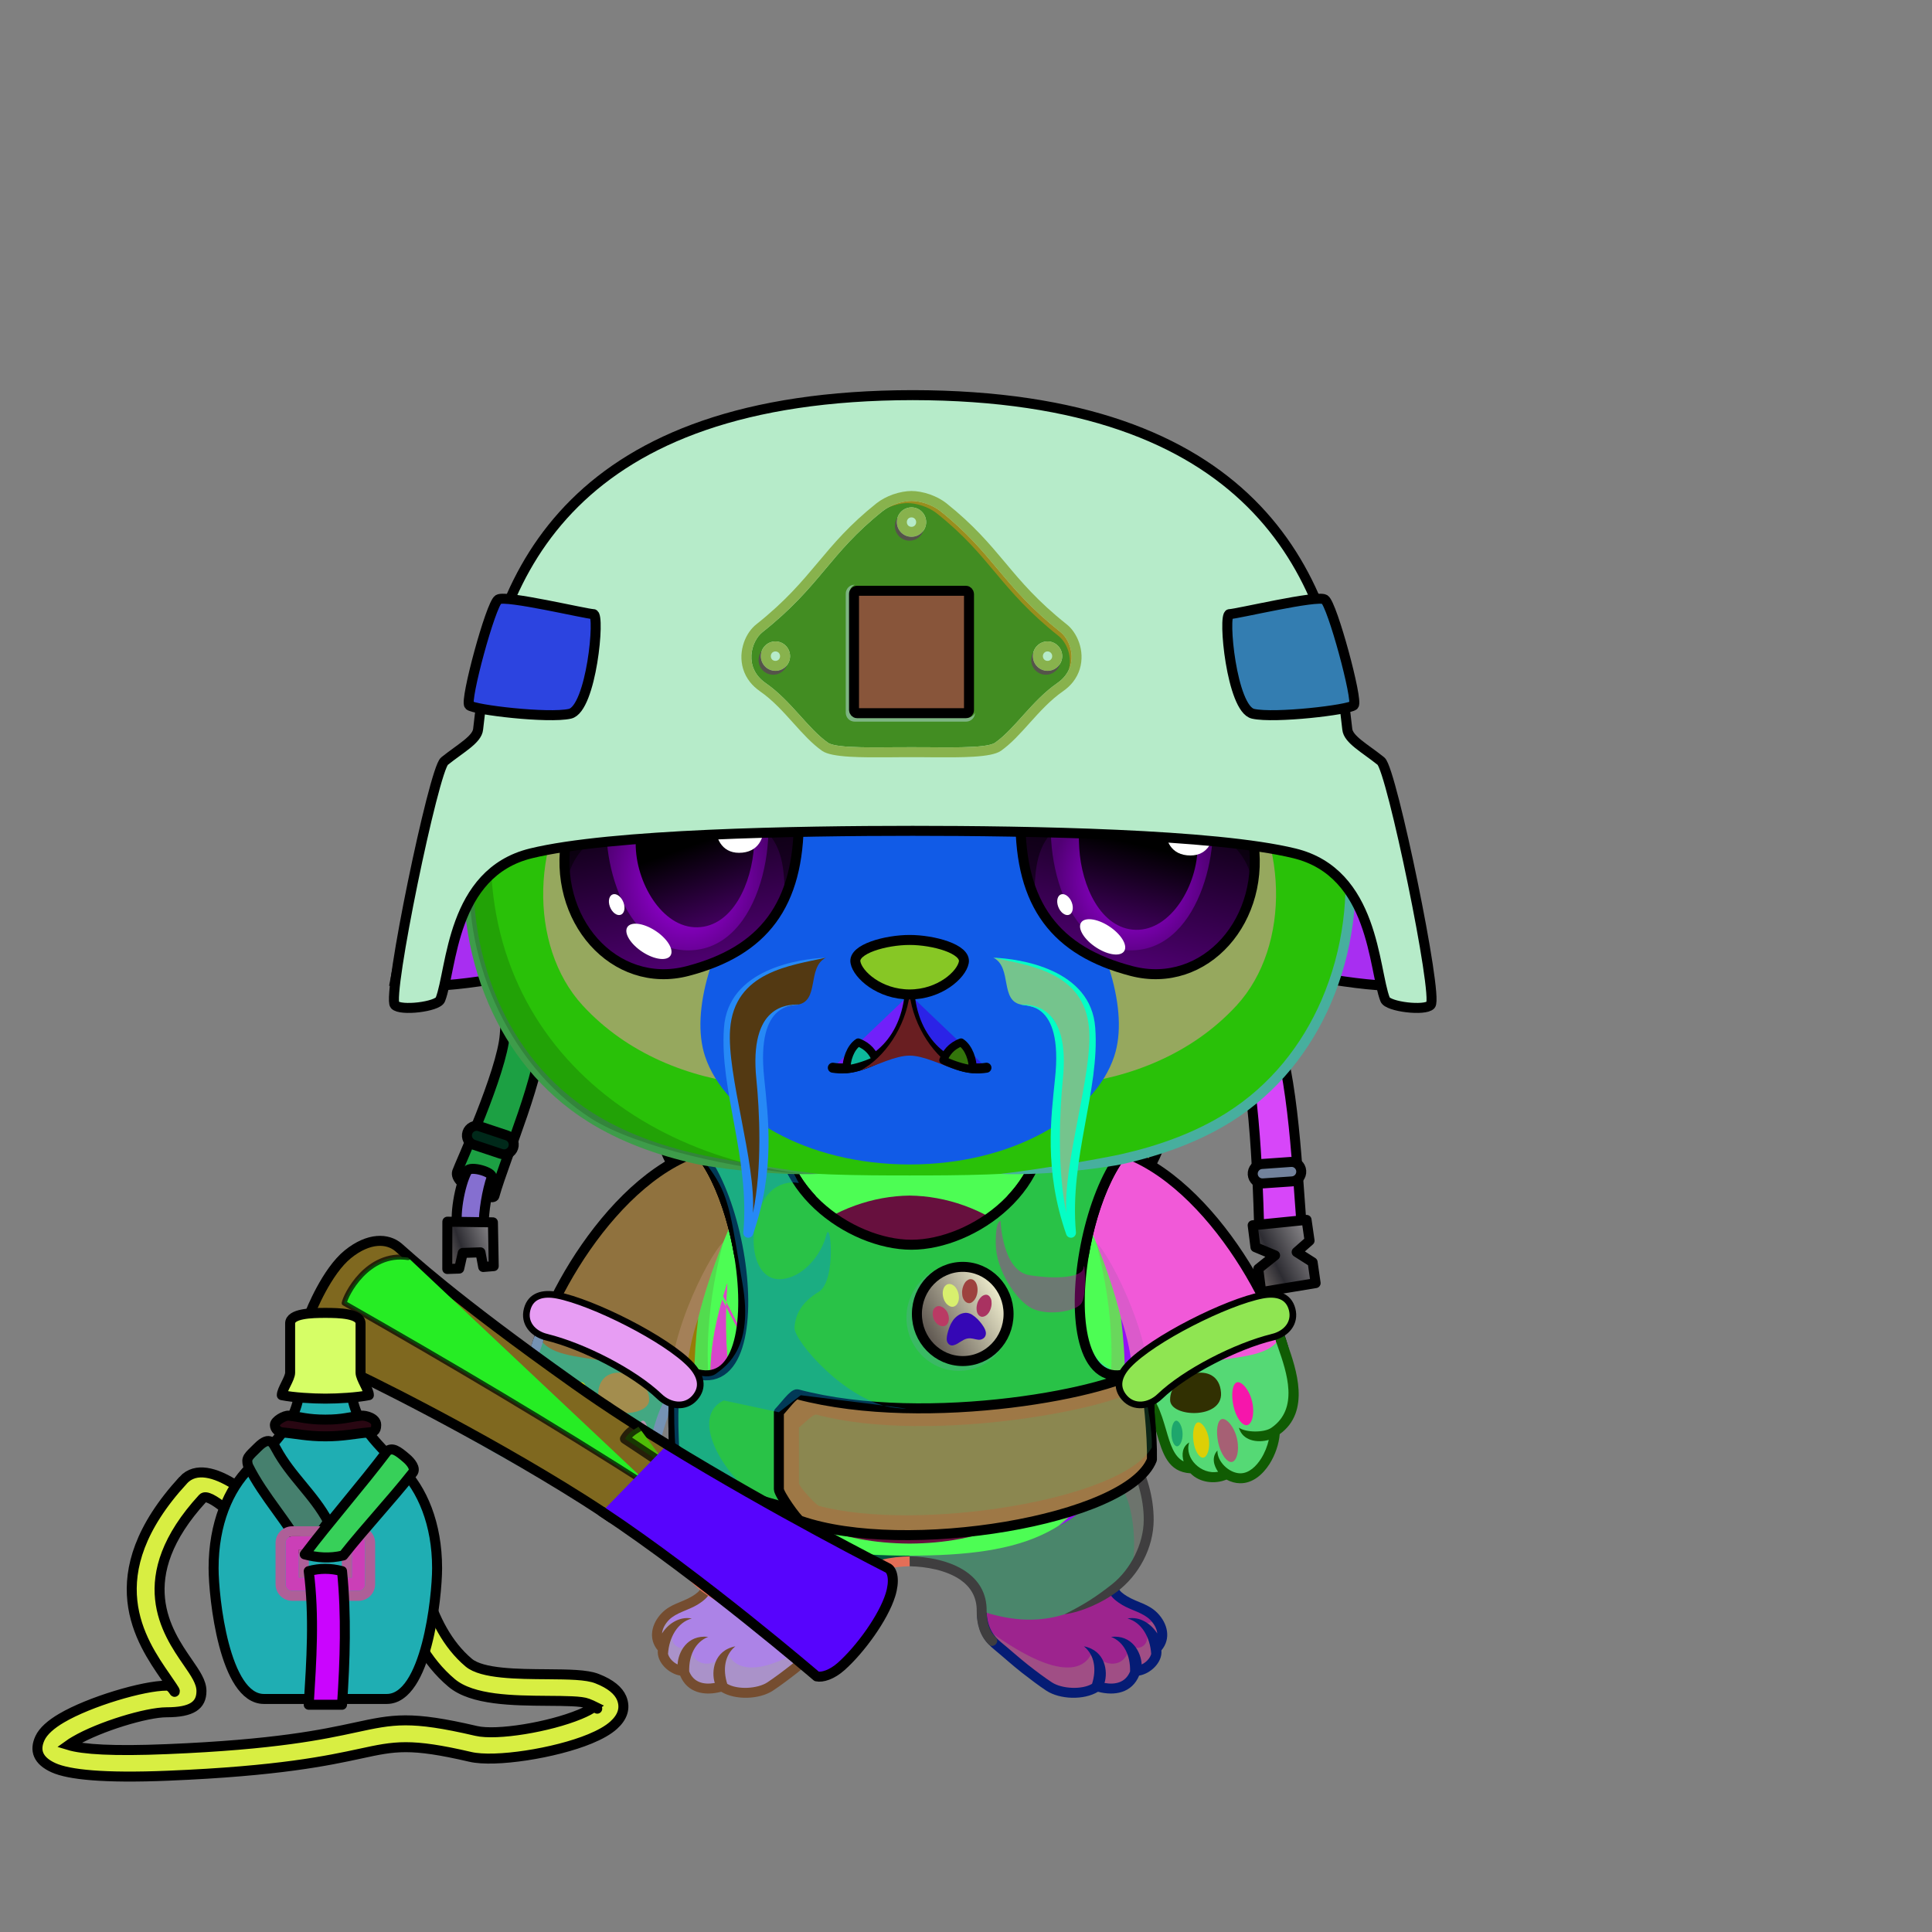<svg xmlns="http://www.w3.org/2000/svg" xmlns:xlink="http://www.w3.org/1999/xlink" style="shape-rendering:geometricPrecision; text-rendering:geometricPrecision; image-rendering:optimizeQuality; fill-rule:evenodd; clip-rule:evenodd" version="1.1" viewBox="0 0 29000 29000" xml:space="preserve"><rect x="0" y="0" width="29000" height="29000" fill="#808080" stroke="none"/><defs><style type="text/css">.HairBack-Bear0fil22 {fill:none}
.Tail-Bear0fil22 {fill:none}
.RightFoot-Bear2fil26 {fill:#868a8f}
.RightFoot-Bear2fil14 {fill:black;fill-opacity:0.2}
.RightFoot-Bear2fil32 {fill:black;fill-rule:nonzero}
.RightLeg-Bear0fil437 {fill:url(#RightLeg-Bear0id151)}
.RightLeg-Bear0fil14 {fill:black;fill-opacity:0.2}
.RightLeg-Bear0fil32 {fill:black;fill-rule:nonzero}
.LeftFoot-Bear2fil26 {fill:#868a8f}
.LeftFoot-Bear2fil14 {fill:black;fill-opacity:0.2}
.LeftFoot-Bear2fil32 {fill:black;fill-rule:nonzero}
.LeftLeg-Bear0fil447 {fill:url(#LeftLeg-Bear0id520)}
.LeftLeg-Bear0fil14 {fill:black;fill-opacity:0.2}
.LeftLeg-Bear0fil32 {fill:black;fill-rule:nonzero}
.RightHand-Bear0fil452 {fill:url(#RightHand-Bear0id388)}
.RightHand-Bear0fil14 {fill:black;fill-opacity:0.2}
.RightHand-Bear0fil22 {fill:none}
.RightHand-Bear0str0 {stroke:black;stroke-width:150;stroke-linecap:round;stroke-linejoin:round}
.RightPaw-Bear0fil457 {fill:#565656}
.RightPaw-Bear0fil32 {fill:black;fill-rule:nonzero}
.RightPaw-Bear0fil458 {fill:#A16A6A}
.LeftHand-Bear0fil465 {fill:url(#LeftHand-Bear0id386)}
.LeftHand-Bear0fil14 {fill:black;fill-opacity:0.2}
.LeftHand-Bear0fil22 {fill:none}
.LeftHand-Bear0str0 {stroke:black;stroke-width:150;stroke-linecap:round;stroke-linejoin:round}
.LeftPaw-Bear0fil457 {fill:#565656}
.LeftPaw-Bear0fil32 {fill:black;fill-rule:nonzero}
.LeftPaw-Bear0fil458 {fill:#A16A6A}
.Body-Bear0fil476 {fill:url(#Body-Bear0id267)}
.Body-Bear0fil14 {fill:black;fill-opacity:0.2}
.Body-Bear0fil32 {fill:black;fill-rule:nonzero}
.Body-Bear0fil22 {fill:none}
.Body-Bear0fil477 {fill:url(#Body-Bear0id310)}
.Head-Bear7fil522 {fill:url(#Head-Bear7id528)}
.Head-Bear7fil32 {fill:black;fill-rule:nonzero}
.Head-Bear7fil14 {fill:black;fill-opacity:0.2}
.Head-Bear7fil525 {fill:url(#Head-Bear7id453)}
.Head-Bear7fil526 {fill:url(#Head-Bear7id467)}
.Mouth-Bear9fil100 {fill:black}
.Mouth-Bear9fil22 {fill:none}
.Mouth-Bear9str0 {stroke:black;stroke-width:150;stroke-linecap:round;stroke-linejoin:round}
.Mouth-Bear9fil152 {fill:white}
.Mouth-Bear9str9 {stroke:black;stroke-width:120;stroke-linecap:round;stroke-linejoin:round}
.Eyes-Bear6fil558 {fill:url(#Eyes-Bear6id908)}
.Eyes-Bear6fil559 {fill:url(#Eyes-Bear6id1060)}
.Eyes-Bear6fil560 {fill:url(#Eyes-Bear6id574)}
.Eyes-Bear6fil152 {fill:white}
.Eyes-Bear6fil157 {fill:black;fill-opacity:0.502}
.Eyes-Bear6fil561 {fill:url(#Eyes-Bear6id909)}
.Eyes-Bear6fil562 {fill:url(#Eyes-Bear6id1063)}
.Eyes-Bear6fil563 {fill:url(#Eyes-Bear6id801)}
.Eyes-Bear6fil155 {fill:#4b2c08}
.Eyes-Bear6fil14 {fill:black;fill-opacity:0.2}
.Eyes-Bear6fil22 {fill:none}
.Eyes-Bear6str4 {stroke:black;stroke-width:150}
.Moustache-Bear7fil596 {fill:url(#Moustache-Bear7id112)}
.Moustache-Bear7fil32 {fill:black;fill-rule:nonzero}
.Moustache-Bear7fil597 {fill:url(#Moustache-Bear7id347)}
.Nose-Bear0fil598 {fill:url(#Nose-Bear0id451)}
.Nose-Bear0str0 {stroke:black;stroke-width:150;stroke-linecap:round;stroke-linejoin:round}
.BraceletSteel-Bigfil59new {fill:url(#BraceletSteel-Bigid697new);fill-rule:nonzero}
.BraceletSteel-Bigstr4new {stroke:black;stroke-width:100}
.BraceletSteel-Bigfil60new {fill:url(#BraceletSteel-Bigid663new);fill-rule:nonzero}
.HatMilitaryKevlarBack-Bigfil33 {fill:url(#HatMilitaryKevlarBack-Bigid68)}
.HatMilitaryKevlarBack-Bigstr0 {stroke:black;stroke-width:150}
.HatMilitaryKevlarBack-Bigfil34 {fill:url(#HatMilitaryKevlarBack-Bigid55)}
.HatMilitaryKevlarBack-Bigstr1 {stroke:black;stroke-width:150;stroke-linecap:round;stroke-linejoin:round}
.HatMilitaryKevlarBack-Bigfil35 {fill:url(#HatMilitaryKevlarBack-Bigid110)}
.HatMilitaryKevlarBack-Bigfil36 {fill:url(#HatMilitaryKevlarBack-Bigid86)}
.HatMilitaryKevlarBack-Bigfil37 {fill:url(#HatMilitaryKevlarBack-Bigid50)}
.HatMilitaryKevlarBack-Bigfil38 {fill:url(#HatMilitaryKevlarBack-Bigid106)}
.HatMilitaryKevlarBack-Bigfil39 {fill:url(#HatMilitaryKevlarBack-Bigid54)}
.HatMilitaryKevlarBack-Bigfil40 {fill:url(#HatMilitaryKevlarBack-Bigid80)}
.HatMilitaryKevlar-Bigfil41 {fill:url(#HatMilitaryKevlar-Bigid39)}
.HatMilitaryKevlar-Bigfil9 {fill:black;fill-opacity:0.4}
.HatMilitaryKevlar-Bigfil10 {fill:#868a8f;fill-opacity:0.2}
.HatMilitaryKevlar-Bigfil42 {fill:url(#HatMilitaryKevlar-Bigid66)}
.HatMilitaryKevlar-Bigfil44 {fill:url(#HatMilitaryKevlar-Bigid49)}
.HatMilitaryKevlar-Bigfil15 {fill:black}
.HatMilitaryKevlar-Bigfil16 {fill:#868a8f;fill-opacity:0.502}
.HatMilitaryKevlar-Bigfil17 {fill:#2B2A29;fill-opacity:0.502}
.HatMilitaryKevlar-Bigfil18 {fill:#868a8f;fill-rule:nonzero;fill-opacity:0.502}
.HatMilitaryKevlar-Bigfil12 {fill:none}
.HatMilitaryKevlar-Bigstr1 {stroke:black;stroke-width:150;stroke-linecap:round;stroke-linejoin:round}
.HatMilitaryKevlar-Bigfil43 {fill:url(#HatMilitaryKevlar-Bigid64)}
.HatMilitaryKevlar-Bigstr2 {stroke:black;stroke-width:150;stroke-linejoin:round}
.HatMilitaryKevlar-Bigstr3 {stroke:black;stroke-width:150;stroke-linecap:round}
.HatMilitaryKevlar-Bigfil45 {fill:url(#HatMilitaryKevlar-Bigid83)}
.NecklaceMilitaryVestBack-Bigfil43 {fill:url(#NecklaceMilitaryVestBack-Bigid84)}
.NecklaceMilitaryVestBack-Bigstr0 {stroke:black;stroke-width:150;stroke-linecap:round;stroke-linejoin:round}
.NecklaceMilitaryVestBack-Bigfil44 {fill:url(#NecklaceMilitaryVestBack-Bigid85)}
.NecklaceMilitaryVest-Bigfil45 {fill:url(#NecklaceMilitaryVest-Bigid23)}
.NecklaceMilitaryVest-Bigfil27 {fill:white;fill-opacity:0.502}
.NecklaceMilitaryVest-Bigfil9 {fill:black;fill-opacity:0.2}
.NecklaceMilitaryVest-Bigfil7 {fill:black;fill-opacity:0.4}
.NecklaceMilitaryVest-Bigfil48 {fill:url(#NecklaceMilitaryVest-Bigid120)}
.NecklaceMilitaryVest-Bigfil31 {fill:black;fill-opacity:0.502}
.NecklaceMilitaryVest-Bigfil49 {fill:url(#NecklaceMilitaryVest-Bigid48)}
.NecklaceMilitaryVest-Bigfil34 {fill:black}
.NecklaceMilitaryVest-Bigfil46 {fill:url(#NecklaceMilitaryVest-Bigid115)}
.NecklaceMilitaryVest-Bigstr0 {stroke:black;stroke-width:150;stroke-linecap:round;stroke-linejoin:round}
.NecklaceMilitaryVest-Bigfil47 {fill:url(#NecklaceMilitaryVest-Bigid108)}
.NecklaceMilitaryVest-Bigfil5 {fill:none}
.NecklaceMilitaryVest-Bigfil50 {fill:url(#NecklaceMilitaryVest-Bigid131)}
.NecklaceMilitaryVest-Bigstr2 {stroke:black;stroke-width:150}
.AccessoryFlaskWithWaterfil79 {fill:url(#AccessoryFlaskWithWaterid23)}
.AccessoryFlaskWithWaterfil1 {fill:black;fill-opacity:0.2}
.AccessoryFlaskWithWaterfil80 {fill:url(#AccessoryFlaskWithWaterid4)}
.AccessoryFlaskWithWaterfil48 {fill:white;fill-opacity:0.502}
.AccessoryFlaskWithWaterfil82 {fill:url(#AccessoryFlaskWithWaterid30)}
.AccessoryFlaskWithWaterfil15 {fill:black}
.AccessoryFlaskWithWaterfil78 {fill:url(#AccessoryFlaskWithWaterid25)}
.AccessoryFlaskWithWaterstr1 {stroke:black;stroke-width:150}
.AccessoryFlaskWithWaterfil2 {fill:none}
.AccessoryFlaskWithWaterstr4 {stroke:black;stroke-width:150}
.AccessoryFlaskWithWaterstr3 {stroke:black;stroke-width:150;stroke-linecap:round;stroke-linejoin:round}
.AccessoryFlaskWithWaterfil81 {fill:url(#AccessoryFlaskWithWaterid81)}
.AccessoryFlaskWithWaterstr0 {stroke:black;stroke-width:150;stroke-linecap:round;stroke-linejoin:round}
.AccessoryFlaskWithWaterfil83 {fill:url(#AccessoryFlaskWithWaterid79)}
.AccessoryFlaskWithWaterfil84 {fill:url(#AccessoryFlaskWithWaterid16)}
.AccessoryFlaskWithWaterfil85 {fill:url(#AccessoryFlaskWithWaterid13)}
.WeaponDCL-Bigfil135 {fill:url(#WeaponDCL-Bigid65)}
.WeaponDCL-Bigfil136 {fill:url(#WeaponDCL-Bigid69)}
.WeaponDCL-Bigfil125 {fill:white;fill-opacity:0.831}
.WeaponDCL-Bigfil14 {fill:black;fill-opacity:0.2}
.WeaponDCL-Bigfil97 {fill:black;fill-opacity:0.102}
.WeaponDCL-Bigfil137 {fill:url(#WeaponDCL-Bigid73)}
.WeaponDCL-Bigfil129 {fill:white;fill-opacity:0.6}
.WeaponDCL-Bigfil138 {fill:url(#WeaponDCL-Bigid58)}
.WeaponDCL-Bigfil2 {fill:none}
.WeaponDCL-Bigstr2 {stroke:black;stroke-width:100;stroke-linecap:round;stroke-linejoin:round;stroke-miterlimit:22.926}
.WeaponDCL-Bigfil126 {fill:none}
.WeaponDCL-Bigstr8 {stroke:#4B4B4B;stroke-width:150;stroke-linecap:round;stroke-linejoin:round;stroke-miterlimit:22.926}
.WeaponDCL-Bigstr9 {stroke:#4B4B4B;stroke-width:100;stroke-linecap:round;stroke-linejoin:round;stroke-miterlimit:22.926}
.WeaponDCL-Bigstr1 {stroke:black;stroke-width:150;stroke-linecap:round;stroke-linejoin:round;stroke-miterlimit:22.926}
.WeaponDCL-Bigfil127 {fill:none}
.WeaponDCL-Bigstr10 {stroke:black;stroke-width:75;stroke-linecap:round;stroke-linejoin:round;stroke-miterlimit:22.926;stroke-opacity:0.702}
.WeaponDCL-Bigstr11 {stroke:black;stroke-width:150;stroke-linecap:round;stroke-linejoin:round;stroke-miterlimit:22.926;stroke-opacity:0.702}
.WeaponDCL-Bigstr12 {stroke:#4B4B4B;stroke-width:75;stroke-linecap:round;stroke-linejoin:round;stroke-miterlimit:22.926}
</style><linearGradient gradientUnits="objectBoundingBox" id="RightLeg-Bear0id151" x1="50%" x2="50%" xlink:href="#RightLeg-Bear0id150" y1="100%" y2="0%">
  </linearGradient><linearGradient gradientUnits="objectBoundingBox" id="LeftLeg-Bear0id520" x1="50%" x2="50%" xlink:href="#LeftLeg-Bear0id150" y1="100%" y2="0%">
  </linearGradient><linearGradient gradientUnits="objectBoundingBox" id="RightHand-Bear0id388" x1="36.996%" x2="63.003%" xlink:href="#RightHand-Bear0id75" y1="2.665%" y2="97.335%">
  </linearGradient><linearGradient gradientUnits="objectBoundingBox" id="LeftHand-Bear0id386" x1="63.004%" x2="36.997%" xlink:href="#LeftHand-Bear0id75" y1="2.665%" y2="97.335%">
  </linearGradient><linearGradient gradientUnits="objectBoundingBox" id="Body-Bear0id267" x1="50%" x2="50%" xlink:href="#Body-Bear0id266" y1="0%" y2="100%">
  </linearGradient><linearGradient gradientUnits="userSpaceOnUse" id="Body-Bear0id310" x1="13653.8" x2="13653.8" y1="17946" y2="23169.7">
   <stop offset="0" style="stop-opacity:1; stop-color:#747a82"/>
   <stop offset="0.478" style="stop-opacity:1; stop-color:#868a8f"/>
   <stop offset="1" style="stop-opacity:1; stop-color:#868a8f"/>
  </linearGradient><linearGradient gradientUnits="objectBoundingBox" id="Head-Bear7id528" x1="50%" x2="50%" y1="0%" y2="100%">
   <stop offset="0" style="stop-opacity:1; stop-color:#707070"/>
   <stop offset="0.749" style="stop-opacity:1; stop-color:#565656"/>
   <stop offset="1" style="stop-opacity:1; stop-color:#302e2e"/>
  </linearGradient><linearGradient gradientUnits="userSpaceOnUse" id="Head-Bear7id453" x1="13653.8" x2="13653.8" y1="16305.8" y2="9413.82">
   <stop offset="0" style="stop-opacity:1; stop-color:#565656"/>
   <stop offset="0.678" style="stop-opacity:1; stop-color:#707070"/>
   <stop offset="1" style="stop-opacity:1; stop-color:#707070"/>
  </linearGradient><linearGradient gradientUnits="userSpaceOnUse" id="Head-Bear7id467" x1="13653.8" x2="13653.8" xlink:href="#Head-Bear7id310" y1="17479.1" y2="11612.8">
  </linearGradient><linearGradient gradientUnits="userSpaceOnUse" id="Eyes-Bear6id908" x1="10531.3" x2="9931.56" xlink:href="#Eyes-Bear6id27" y1="14554.5" y2="11688.7">
  </linearGradient><radialGradient cx="10318" cy="13226.9" fx="10318" fy="13226.9" gradientTransform="matrix(0.869 -0 -0 1 1353 0)" gradientUnits="userSpaceOnUse" id="Eyes-Bear6id1060" r="1488.87" xlink:href="#Eyes-Bear6id1039">
  </radialGradient><linearGradient gradientUnits="userSpaceOnUse" id="Eyes-Bear6id574" x1="10068.2" x2="10800" xlink:href="#Eyes-Bear6id384" y1="11770.4" y2="13796.7">
  </linearGradient><linearGradient gradientUnits="userSpaceOnUse" id="Eyes-Bear6id909" x1="16776.4" x2="17376.1" xlink:href="#Eyes-Bear6id27" y1="14554.5" y2="11688.7">
  </linearGradient><radialGradient cx="16989.7" cy="13226.9" fx="16989.7" fy="13226.9" gradientTransform="matrix(-0.937 -0 -0 1 32910 0)" gradientUnits="userSpaceOnUse" id="Eyes-Bear6id1063" r="1298.39" xlink:href="#Eyes-Bear6id1039">
  </radialGradient><linearGradient gradientUnits="userSpaceOnUse" id="Eyes-Bear6id801" x1="17342.6" x2="16826.6" xlink:href="#Eyes-Bear6id384" y1="11702.5" y2="13886.9">
  </linearGradient><linearGradient gradientUnits="userSpaceOnUse" id="Moustache-Bear7id112" x1="12480.5" x2="10817.7" xlink:href="#Moustache-Bear7id49" y1="16488.2" y2="16374.3">
  </linearGradient><linearGradient gradientUnits="userSpaceOnUse" id="Moustache-Bear7id347" x1="14827.2" x2="16489.9" xlink:href="#Moustache-Bear7id49" y1="16488.2" y2="16374.3">
  </linearGradient><linearGradient gradientUnits="userSpaceOnUse" id="Nose-Bear0id451" x1="13653.8" x2="13653.8" y1="14108.6" y2="14926.9">
   <stop offset="0" style="stop-opacity:1; stop-color:#FFCCCC"/>
   <stop offset="1" style="stop-opacity:1; stop-color:#453F2C"/>
  </linearGradient><linearGradient gradientUnits="userSpaceOnUse" id="BraceletSteel-Bigid697new" x1="8099.26" x2="10313.3" xlink:href="#BraceletSteel-Bigid663new" y1="19855.6" y2="20661.5">
  </linearGradient><linearGradient gradientUnits="userSpaceOnUse" id="HatMilitaryKevlarBack-Bigid68" x1="15769.2" x2="11595.4" y1="16643" y2="10069.5">
   <stop offset="0" style="stop-opacity:1; stop-color:#434242"/>
   <stop offset="1" style="stop-opacity:1; stop-color:#252525"/>
  </linearGradient><linearGradient gradientUnits="userSpaceOnUse" id="HatMilitaryKevlarBack-Bigid55" x1="7558.78" x2="7519.95" y1="17944.4" y2="14584.4">
   <stop offset="0" style="stop-opacity:1; stop-color:#565F63"/>
   <stop offset="1" style="stop-opacity:1; stop-color:#2F2F2F"/>
  </linearGradient><linearGradient gradientUnits="userSpaceOnUse" id="HatMilitaryKevlarBack-Bigid110" x1="20020.9" x2="17957.9" xlink:href="#HatMilitaryKevlarBack-Bigid55" y1="17195.4" y2="15846.3">
  </linearGradient><linearGradient gradientUnits="userSpaceOnUse" id="HatMilitaryKevlarBack-Bigid86" x1="6941.58" x2="7295.96" xlink:href="#HatMilitaryKevlarBack-Bigid46" y1="17647.9" y2="18395.9">
  </linearGradient><linearGradient gradientUnits="userSpaceOnUse" id="HatMilitaryKevlarBack-Bigid50" x1="6734.18" x2="7390" xlink:href="#HatMilitaryKevlarBack-Bigid34" y1="18808.3" y2="18576.9">
  </linearGradient><linearGradient gradientUnits="userSpaceOnUse" id="HatMilitaryKevlarBack-Bigid106" x1="18894.9" x2="19655.9" xlink:href="#HatMilitaryKevlarBack-Bigid34" y1="19045.8" y2="18661">
  </linearGradient><linearGradient gradientUnits="userSpaceOnUse" id="HatMilitaryKevlarBack-Bigid54" x1="7247.99" x2="7472.47" xlink:href="#HatMilitaryKevlarBack-Bigid44" y1="16876.2" y2="17350">
  </linearGradient><linearGradient gradientUnits="userSpaceOnUse" id="HatMilitaryKevlarBack-Bigid80" x1="19034.4" x2="19302" xlink:href="#HatMilitaryKevlarBack-Bigid40" y1="17430.5" y2="17774">
  </linearGradient><linearGradient gradientUnits="userSpaceOnUse" id="HatMilitaryKevlar-Bigid39" x1="7178.02" x2="20222.8" y1="12831.4" y2="8228.79">
   <stop offset="0" style="stop-opacity:1; stop-color:#5C5757"/>
   <stop offset="0.302" style="stop-opacity:1; stop-color:#2D2C32"/>
   <stop offset="1" style="stop-opacity:1; stop-color:#74747A"/>
  </linearGradient><linearGradient gradientUnits="userSpaceOnUse" id="HatMilitaryKevlar-Bigid66" x1="7873.49" x2="19490" xlink:href="#HatMilitaryKevlar-Bigid61" y1="15545.8" y2="11447.1">
  </linearGradient><linearGradient gradientUnits="userSpaceOnUse" id="HatMilitaryKevlar-Bigid49" x1="11562" x2="15801.4" y1="10112.7" y2="8626.14">
   <stop offset="0" style="stop-opacity:1; stop-color:#5B5B5B"/>
   <stop offset="0.302" style="stop-opacity:1; stop-color:#2D2C32"/>
   <stop offset="1" style="stop-opacity:1; stop-color:#686669"/>
  </linearGradient><linearGradient gradientUnits="userSpaceOnUse" id="HatMilitaryKevlar-Bigid64" x1="7248.75" x2="8727.89" y1="10419.5" y2="9303.28">
   <stop offset="0" style="stop-opacity:1; stop-color:#0F0E0E"/>
   <stop offset="1" style="stop-opacity:1; stop-color:#1C1B1F"/>
  </linearGradient><linearGradient gradientUnits="userSpaceOnUse" id="HatMilitaryKevlar-Bigid83" x1="18635.6" x2="20114.7" xlink:href="#HatMilitaryKevlar-Bigid59" y1="10419.5" y2="9303.28">
  </linearGradient><linearGradient gradientUnits="userSpaceOnUse" id="NecklaceMilitaryVestBack-Bigid84" x1="10939.6" x2="10826.6" xlink:href="#NecklaceMilitaryVestBack-Bigid8" y1="17023.4" y2="21433.4">
  </linearGradient><linearGradient gradientUnits="userSpaceOnUse" id="NecklaceMilitaryVestBack-Bigid85" x1="16537.3" x2="16424.2" xlink:href="#NecklaceMilitaryVestBack-Bigid8" y1="17023.4" y2="21433.4">
  </linearGradient><linearGradient gradientUnits="userSpaceOnUse" id="NecklaceMilitaryVest-Bigid23" x1="13681.9" x2="13681.9" xlink:href="#NecklaceMilitaryVest-Bigid2" y1="22899.9" y2="16571.8">
  </linearGradient><linearGradient gradientUnits="userSpaceOnUse" id="NecklaceMilitaryVest-Bigid120" x1="16183.3" x2="16115.2" xlink:href="#NecklaceMilitaryVest-Bigid2" y1="16562.2" y2="19220.4">
  </linearGradient><linearGradient gradientUnits="userSpaceOnUse" id="NecklaceMilitaryVest-Bigid48" x1="17254.4" x2="11728" xlink:href="#NecklaceMilitaryVest-Bigid3" y1="21726.6" y2="21839.4">
  </linearGradient><linearGradient gradientUnits="userSpaceOnUse" id="NecklaceMilitaryVest-Bigid115" x1="13681.9" x2="13681.9" xlink:href="#NecklaceMilitaryVest-Bigid2" y1="22899.9" y2="20736.4">
  </linearGradient><linearGradient gradientUnits="userSpaceOnUse" id="NecklaceMilitaryVest-Bigid108" x1="11248.6" x2="11180.5" xlink:href="#NecklaceMilitaryVest-Bigid2" y1="16562.2" y2="19220.4">
  </linearGradient><linearGradient gradientUnits="userSpaceOnUse" id="NecklaceMilitaryVest-Bigid131" x1="13846.5" x2="15056" xlink:href="#NecklaceMilitaryVest-Bigid14" y1="20072" y2="19374.5">
  </linearGradient><linearGradient gradientUnits="userSpaceOnUse" id="AccessoryFlaskWithWaterid23" x1="3205.91" x2="6561.17" y1="23126.1" y2="23126.1">
   <stop offset="0" style="stop-opacity:1; stop-color:#865126"/>
   <stop offset="0.149" style="stop-opacity:1; stop-color:#734F25"/>
   <stop offset="0.412" style="stop-opacity:1; stop-color:#4F341B"/>
   <stop offset="0.761" style="stop-opacity:1; stop-color:#BA833C"/>
   <stop offset="1" style="stop-opacity:1; stop-color:#855819"/>
  </linearGradient><linearGradient gradientUnits="userSpaceOnUse" id="AccessoryFlaskWithWaterid4" x1="4230.39" x2="5536.69" y1="20350.8" y2="20350.8">
   <stop offset="0" style="stop-opacity:1; stop-color:#424D4A"/>
   <stop offset="0.259" style="stop-opacity:1; stop-color:#707A78"/>
   <stop offset="0.451" style="stop-opacity:1; stop-color:#4C5654"/>
   <stop offset="0.69" style="stop-opacity:1; stop-color:#DFE9EB"/>
   <stop offset="1" style="stop-opacity:1; stop-color:#A4ADAB"/>
  </linearGradient><linearGradient gradientUnits="userSpaceOnUse" id="AccessoryFlaskWithWaterid30" x1="4716.11" x2="5050.97" y1="23904.1" y2="23034.9">
   <stop offset="0" style="stop-opacity:1; stop-color:#4D4B42"/>
   <stop offset="0.169" style="stop-opacity:1; stop-color:#707A78"/>
   <stop offset="0.341" style="stop-opacity:1; stop-color:#4C5654"/>
   <stop offset="0.569" style="stop-opacity:1; stop-color:#DFE9EB"/>
   <stop offset="1" style="stop-opacity:1; stop-color:#838577"/>
  </linearGradient><linearGradient gradientUnits="userSpaceOnUse" id="AccessoryFlaskWithWaterid25" x1="5672.23" x2="4247.15" y1="27034.1" y2="21734.6">
   <stop offset="0" style="stop-opacity:1; stop-color:#8A7A6E"/>
   <stop offset="0.259" style="stop-opacity:1; stop-color:#413836"/>
   <stop offset="0.651" style="stop-opacity:1; stop-color:#3B3332"/>
   <stop offset="1" style="stop-opacity:1; stop-color:#AB9780"/>
  </linearGradient><linearGradient gradientUnits="userSpaceOnUse" id="AccessoryFlaskWithWaterid81" x1="4549.26" x2="4088.46" y1="23238.9" y2="21722.7">
   <stop offset="0" style="stop-opacity:1; stop-color:#12131C"/>
   <stop offset="0.369" style="stop-opacity:1; stop-color:#3B3332"/>
   <stop offset="1" style="stop-opacity:1; stop-color:#AB9780"/>
  </linearGradient><linearGradient gradientUnits="userSpaceOnUse" id="AccessoryFlaskWithWaterid79" x1="4867.21" x2="5918.47" xlink:href="#AccessoryFlaskWithWaterid16" y1="23175.3" y2="21958.8">
  </linearGradient><linearGradient gradientUnits="userSpaceOnUse" id="AccessoryFlaskWithWaterid13" x1="4125.86" x2="5646.78" xlink:href="#AccessoryFlaskWithWaterid4" y1="21404.4" y2="21404.4">
  </linearGradient><linearGradient gradientUnits="userSpaceOnUse" id="WeaponDCL-Bigid65" x1="10926.63" x2="7005.18" xlink:href="#WeaponDCL-Bigid52" y1="20875.81" y2="26759.98">
  </linearGradient><linearGradient gradientUnits="userSpaceOnUse" id="WeaponDCL-Bigid69" x1="5372.02" x2="12230.24" xlink:href="#WeaponDCL-Bigid53" y1="24524.42" y2="21548.01">
  </linearGradient><linearGradient gradientUnits="userSpaceOnUse" id="WeaponDCL-Bigid73" x1="10926.63" x2="7005.18" xlink:href="#WeaponDCL-Bigid52" y1="20875.81" y2="26759.98">
  </linearGradient><linearGradient gradientUnits="userSpaceOnUse" id="WeaponDCL-Bigid58" x1="5372.02" x2="12230.24" xlink:href="#WeaponDCL-Bigid53" y1="24524.42" y2="21548.01">
  </linearGradient><linearGradient gradientUnits="userSpaceOnUse" id="RightLeg-Bear0id150" x1="15526.7" x2="15526.7" y1="24311.8" y2="20742.8">
   <stop offset="0" style="stop-opacity:1; stop-color:#707070"/>
   <stop offset="0.278" style="stop-opacity:1; stop-color:#707070"/>
   <stop offset="1" style="stop-opacity:1; stop-color:#565656"/>
  </linearGradient><linearGradient gradientUnits="userSpaceOnUse" id="LeftLeg-Bear0id150" x1="15526.7" x2="15526.7" y1="24311.8" y2="20742.8">
   <stop offset="0" style="stop-opacity:1; stop-color:#707070"/>
   <stop offset="0.278" style="stop-opacity:1; stop-color:#707070"/>
   <stop offset="1" style="stop-opacity:1; stop-color:#565656"/>
  </linearGradient><linearGradient gradientUnits="userSpaceOnUse" id="RightHand-Bear0id75" x1="17042.3" x2="17994.1" y1="17293.3" y2="21110.7">
   <stop offset="0" style="stop-opacity:1; stop-color:#302e2e"/>
   <stop offset="0.078" style="stop-opacity:1; stop-color:#302e2e"/>
   <stop offset="0.769" style="stop-opacity:1; stop-color:#565656"/>
   <stop offset="1" style="stop-opacity:1; stop-color:#565656"/>
  </linearGradient><linearGradient gradientUnits="userSpaceOnUse" id="LeftHand-Bear0id75" x1="17042.3" x2="17994.1" y1="17293.3" y2="21110.7">
   <stop offset="0" style="stop-opacity:1; stop-color:#302e2e"/>
   <stop offset="0.078" style="stop-opacity:1; stop-color:#302e2e"/>
   <stop offset="0.769" style="stop-opacity:1; stop-color:#565656"/>
   <stop offset="1" style="stop-opacity:1; stop-color:#565656"/>
  </linearGradient><linearGradient gradientUnits="userSpaceOnUse" id="Body-Bear0id266" x1="13653.8" x2="13653.8" y1="17442" y2="23250.9">
   <stop offset="0" style="stop-opacity:1; stop-color:#302e2e"/>
   <stop offset="0.059" style="stop-opacity:1; stop-color:#302e2e"/>
   <stop offset="0.529" style="stop-opacity:1; stop-color:#565656"/>
   <stop offset="1" style="stop-opacity:1; stop-color:#707070"/>
  </linearGradient><linearGradient gradientUnits="userSpaceOnUse" id="Head-Bear7id310" x1="13653.8" x2="13653.8" y1="17946" y2="23169.7">
   <stop offset="0" style="stop-opacity:1; stop-color:#747a82"/>
   <stop offset="0.478" style="stop-opacity:1; stop-color:#868a8f"/>
   <stop offset="1" style="stop-opacity:1; stop-color:#868a8f"/>
  </linearGradient><linearGradient gradientUnits="userSpaceOnUse" id="Eyes-Bear6id27" x1="16937.6" x2="16937.6" y1="14961.3" y2="11448.6">
   <stop offset="0" style="stop-opacity:1; stop-color:#500073"/>
   <stop offset="1" style="stop-opacity:1; stop-color:black"/>
  </linearGradient><radialGradient cx="50%" cy="50%" fx="50%" fy="50%" gradientUnits="objectBoundingBox" id="Eyes-Bear6id1039" r="50%">
   <stop offset="0" style="stop-opacity:1; stop-color:#a900f2"/>
   <stop offset="1" style="stop-opacity:1; stop-color:#500073"/>
  </radialGradient><linearGradient gradientUnits="userSpaceOnUse" id="Eyes-Bear6id384" x1="16417.8" x2="16417.8" y1="11784.3" y2="14068.5">
   <stop offset="0" style="stop-opacity:1; stop-color:black"/>
   <stop offset="0.45" style="stop-opacity:1; stop-color:black"/>
   <stop offset="1" style="stop-opacity:1; stop-color:#3e0059"/>
  </linearGradient><linearGradient gradientUnits="userSpaceOnUse" id="Moustache-Bear7id49" x1="13715.8" x2="13715.8" y1="6802.99" y2="8218.57">
   <stop offset="0" style="stop-opacity:1; stop-color:#ad6632"/>
   <stop offset="1" style="stop-opacity:1; stop-color:#c67f4d"/>
  </linearGradient><linearGradient gradientUnits="userSpaceOnUse" id="BraceletSteel-Bigid663new" x1="19208.4" x2="16994.4" y1="19855.6" y2="20661.5">
   <stop offset="0" style="stop-opacity:1; stop-color:#424352"/>
   <stop offset="0.11" style="stop-opacity:1; stop-color:#848690"/>
   <stop offset="0.251" style="stop-opacity:1; stop-color:#FFFFFC"/>
   <stop offset="0.471" style="stop-opacity:1; stop-color:#8D8F99"/>
   <stop offset="0.78" style="stop-opacity:1; stop-color:#16171A"/>
   <stop offset="1" style="stop-opacity:1; stop-color:#42444D"/>
  </linearGradient><linearGradient gradientUnits="userSpaceOnUse" id="HatMilitaryKevlarBack-Bigid46" x1="8004.84" x2="8303.34" y1="18721.3" y2="19347.7">
   <stop offset="0" style="stop-opacity:1; stop-color:#696363"/>
   <stop offset="1" style="stop-opacity:1; stop-color:#D1CECA"/>
  </linearGradient><linearGradient gradientUnits="userSpaceOnUse" id="HatMilitaryKevlarBack-Bigid34" x1="7830.14" x2="8382.56" y1="19693.1" y2="19499.3">
   <stop offset="0" style="stop-opacity:1; stop-color:#5C5757"/>
   <stop offset="0.302" style="stop-opacity:1; stop-color:#2D2C32"/>
   <stop offset="1" style="stop-opacity:1; stop-color:#817F82"/>
  </linearGradient><linearGradient gradientUnits="userSpaceOnUse" id="HatMilitaryKevlarBack-Bigid44" x1="8262.93" x2="8452.03" y1="18075" y2="18471.9">
   <stop offset="0" style="stop-opacity:1; stop-color:#6A6D70"/>
   <stop offset="1" style="stop-opacity:1; stop-color:#D0D7DB"/>
  </linearGradient><linearGradient gradientUnits="userSpaceOnUse" id="HatMilitaryKevlarBack-Bigid40" x1="18547" x2="18791.9" y1="17377.8" y2="17692.3">
   <stop offset="0" style="stop-opacity:1; stop-color:#6E6E6E"/>
   <stop offset="1" style="stop-opacity:1; stop-color:lightgrey"/>
  </linearGradient><linearGradient gradientUnits="userSpaceOnUse" id="HatMilitaryKevlar-Bigid61" x1="8402.11" x2="18962.5" y1="15314.9" y2="11519.9">
   <stop offset="0" style="stop-opacity:1; stop-color:#5B5B5B"/>
   <stop offset="0.302" style="stop-opacity:1; stop-color:#2D2C32"/>
   <stop offset="1" style="stop-opacity:1; stop-color:#5C5B5E"/>
  </linearGradient><linearGradient gradientUnits="userSpaceOnUse" id="HatMilitaryKevlar-Bigid59" x1="18185.8" x2="19530.5" y1="10568.4" y2="9534.85">
   <stop offset="0" style="stop-opacity:1; stop-color:#1F1E21"/>
   <stop offset="1" style="stop-opacity:1; stop-color:#35343A"/>
  </linearGradient><linearGradient gradientUnits="userSpaceOnUse" id="NecklaceMilitaryVestBack-Bigid8" x1="16442.2" x2="16332.9" y1="17736.9" y2="21506.7">
   <stop offset="0" style="stop-opacity:1; stop-color:#573C1C"/>
   <stop offset="1" style="stop-opacity:1; stop-color:#2B100C"/>
  </linearGradient><linearGradient gradientUnits="userSpaceOnUse" id="NecklaceMilitaryVest-Bigid2" x1="11329.7" x2="11263.8" y1="17342.6" y2="19614.9">
   <stop offset="0" style="stop-opacity:1; stop-color:#503B22"/>
   <stop offset="1" style="stop-opacity:1; stop-color:#D9B57B"/>
  </linearGradient><linearGradient gradientUnits="userSpaceOnUse" id="NecklaceMilitaryVest-Bigid3" x1="17135.4" x2="11793" y1="21757.3" y2="21853.7">
   <stop offset="0" style="stop-opacity:1; stop-color:#A7855C"/>
   <stop offset="0.149" style="stop-opacity:1; stop-color:#5F4733"/>
   <stop offset="0.522" style="stop-opacity:1; stop-color:#A4815B"/>
   <stop offset="1" style="stop-opacity:1; stop-color:#D9B57B"/>
  </linearGradient><linearGradient gradientUnits="userSpaceOnUse" id="NecklaceMilitaryVest-Bigid14" x1="13841" x2="15010.2" y1="20437.7" y2="19780.9">
   <stop offset="0" style="stop-opacity:1; stop-color:#574F4A"/>
   <stop offset="1" style="stop-opacity:1; stop-color:#F3F1D1"/>
  </linearGradient><linearGradient gradientUnits="userSpaceOnUse" id="AccessoryFlaskWithWaterid16" x1="4702.91" x2="5106.95" y1="25411.2" y2="23727">
   <stop offset="0" style="stop-opacity:1; stop-color:#5B5C63"/>
   <stop offset="0.51" style="stop-opacity:1; stop-color:#665E59"/>
   <stop offset="1" style="stop-opacity:1; stop-color:#AB9B89"/>
  </linearGradient><linearGradient gradientUnits="userSpaceOnUse" id="WeaponDCL-Bigid52" x1="11195.52" x2="7088.63" y1="21338.47" y2="26054.84">
   <stop offset="0" style="stop-opacity:1; stop-color:#8F9DB0"/>
   <stop offset="1" style="stop-opacity:1; stop-color:#707070"/>
  </linearGradient><linearGradient gradientUnits="userSpaceOnUse" id="WeaponDCL-Bigid53" x1="5909.69" x2="12262.7" y1="23908.78" y2="22075.9">
   <stop offset="0" style="stop-opacity:1; stop-color:#8F9DB0"/>
   <stop offset="0.431" style="stop-opacity:1; stop-color:#E9EBEE"/>
   <stop offset="1" style="stop-opacity:1; stop-color:#707070"/>
  </linearGradient></defs><g id="HairBack-Bear0">
 <animateTransform additive="sum" attributeName="transform" dur="10" repeatCount="indefinite" type="translate" values="0;0 200;0;0 200;0;0 200;0;0 200;0"/>
  <rect class="HairBack-Bear0fil22" height="998" width="1061" x="13124" y="20899"/>
 </g><g id="Tail-Bear0">
  <rect class="Tail-Bear0fil22" height="1129" width="1129" x="13089" y="21055"/>
 </g><g id="NecklaceMilitaryVestBack-Big">
 <animateTransform additive="sum" attributeName="transform" dur="10" repeatCount="indefinite" type="translate" values="0;0 200;0;0 200;0;0 200;0;0 200;0"/>
  <g id="_2617338184720">
   <path class="NecklaceMilitaryVestBack-Bigfil43 NecklaceMilitaryVestBack-Bigstr0" d="M10059 17007c-350,120 335,802 617,1640 109,324 305,1112 197,1398 -153,408 -640,275 -673,467 0,0 201,905 236,937 35,32 1369,-735 1369,-735 0,0 -241,-3265 -295,-3296 -54,-31 -525,-262 -513,-333 -313,-26 -626,-52 -938,-78z" style="fill:#be26a5"/>
   <path class="NecklaceMilitaryVestBack-Bigfil44 NecklaceMilitaryVestBack-Bigstr0" d="M17305 17007c350,120 -335,802 -617,1640 -109,324 -306,1112 -198,1398 154,408 641,275 674,467 0,0 -202,905 -236,937 -35,32 -1369,-735 -1369,-735 0,0 240,-3265 294,-3296 54,-31 526,-262 514,-333 313,-26 625,-52 938,-78z" style="fill:#aa8312"/>
  </g>
 </g><g id="HatMilitaryKevlarBack-Big">
 <animateTransform additive="sum" attributeName="transform" dur="10" repeatCount="indefinite" type="translate" values="0;0 200;0;0 200;0;0 200;0;0 200;0"/>
  <g>
   <path class="HatMilitaryKevlarBack-Bigfil33 HatMilitaryKevlarBack-Bigstr0" d="M5927 14742c565,-3130 2771,-2820 7755,-2820 4985,0 7190,-310 7756,2820 -1098,310 -3593,-756 -7756,-756 -4162,0 -6657,1066 -7755,756z" style="fill:#a82ef1"/>
   <path class="HatMilitaryKevlarBack-Bigfil34 HatMilitaryKevlarBack-Bigstr1" d="M7669 14656c0,0 -53,310 -92,872 -39,561 -685,1968 -715,2060 -62,192 533,457 559,364 165,-589 727,-1845 715,-2501 -12,-657 77,-662 85,-893 -176,32 -366,65 -552,98z" style="fill:#1ca043"/>
   <path class="HatMilitaryKevlarBack-Bigfil35 HatMilitaryKevlarBack-Bigstr1" d="M18435 14432c-6,-80 -71,424 182,1182 252,758 277,2729 284,2826 15,200 665,218 654,122 -69,-608 -105,-2203 -394,-3061 -289,-858 -149,-764 -229,-981 -231,-41 -309,-60 -497,-88z" style="fill:#d746f9"/>
   <path class="HatMilitaryKevlarBack-Bigfil36 HatMilitaryKevlarBack-Bigstr1" d="M7381 17671c-71,206 -121,511 -122,736 -1,129 -364,101 -383,48 -63,-175 23,-675 137,-880 45,-82 395,20 368,96z" style="fill:#856fd0"/>
   <polygon class="HatMilitaryKevlarBack-Bigfil37 HatMilitaryKevlarBack-Bigstr1" points="7399,18348 6715,18338 6714,19048 6893,19042 6946,18807 7212,18798 7253,19018 7411,19005 "/>
   <polygon class="HatMilitaryKevlarBack-Bigfil38 HatMilitaryKevlarBack-Bigstr1" points="19612,18311 18803,18392 18845,18721 19139,18844 18887,19045 18932,19395 19748,19260 19703,18947 19463,18794 19657,18623 "/>
   <path class="HatMilitaryKevlarBack-Bigfil39 HatMilitaryKevlarBack-Bigstr0" d="M7108 17182c-75,-25 -117,-107 -92,-183 25,-76 107,-118 182,-93l414 138c76,25 117,107 92,183 -25,77 -106,118 -182,93l-414 -138z" style="fill:#00291a"/>
   <path class="HatMilitaryKevlarBack-Bigfil40 HatMilitaryKevlarBack-Bigstr0" d="M18960 17763c-80,6 -150,-54 -156,-135 -5,-80 55,-150 135,-156l438 -31c80,-6 149,55 155,135 6,81 -55,151 -135,157l-437 30z" style="fill:#72829c"/>
  </g>
 </g><g id="RightFoot-Bear2">
  <path class="RightFoot-Bear2fil26" d="M17045 25080c-66,213 -260,328 -578,232 -82,82 -466,170 -720,2 -241,-159 -607,-457 -720,-564 -96,-91 -335,-220 -291,-565 777,87 1299,173 1927,-306 18,146 320,205 479,267 233,89 426,392 211,604 42,135 -122,330 -308,330z" style="fill:#9d248e"/>
  <path class="RightFoot-Bear2fil14" d="M16490 25327c320,133 480,-45 565,-254 204,-15 307,-138 301,-308 28,-45 52,-79 86,-174 31,-139 -54,-325 -125,-351 31,144 -137,125 -191,129 232,292 -30,451 -178,321 -4,299 -321,400 -555,107 -111,282 -514,451 -1612,-364 1095,1261 1346,941 1709,894z" style="fill:#acf961"/>
  <path class="RightFoot-Bear2fil32" d="M16963 25089c-68,167 -221,202 -384,173 53,-171 15,-486 -309,-550 160,131 191,345 122,563 -153,91 -454,76 -604,-23 -105,-69 -235,-166 -357,-262 -142,-112 -270,-229 -408,-342 -98,-80 -205,-212 -213,-454 5,-41 -24,-78 -65,-83 -41,-5 -84,23 -83,65 7,344 143,486 266,587 138,114 267,232 411,345 124,97 257,197 366,269 205,135 567,145 776,17 252,66 509,18 618,-243 169,-27 352,-197 334,-378 149,-177 94,-405 -60,-562 -136,-138 -294,-154 -454,-250 -66,-40 -120,-83 -125,-121l-137 73c20,64 119,137 185,176 138,83 316,117 424,227 53,54 98,127 105,203 -87,-137 -253,-261 -447,-225 213,57 340,284 356,532 -17,67 -81,130 -143,158 -9,-180 -141,-449 -459,-414 197,78 290,282 285,519z" style="fill:#051c75"/>
 </g><g id="LeftFoot-Bear2">
  <path class="LeftFoot-Bear2fil26" d="M10263 25080c66,213 260,328 578,232 82,82 466,170 720,2 241,-159 607,-457 719,-564 96,-91 336,-220 292,-565 -777,87 -1299,173 -1927,-306 -19,146 -321,205 -479,267 -233,89 -427,392 -211,604 -42,135 121,330 308,330z" style="fill:#ac83e7"/>
  <path class="LeftFoot-Bear2fil14" d="M10817 25327c-320,133 -479,-45 -565,-254 -203,-15 -307,-138 -301,-308 -27,-45 -52,-79 -85,-174 -32,-139 54,-325 124,-351 -30,144 137,125 192,129 -233,292 29,451 178,321 4,299 321,400 554,107 112,282 515,451 1613,-364 -1095,1261 -1346,941 -1710,894z" style="fill:#a3d154"/>
  <path class="LeftFoot-Bear2fil32" d="M10345 25089c68,167 220,202 384,173 -54,-171 -16,-486 309,-550 -160,131 -191,345 -122,563 153,91 454,76 604,-23 104,-69 234,-166 356,-262 143,-112 271,-229 409,-342 97,-80 205,-212 213,-454 -5,-41 24,-78 65,-83 41,-5 84,23 83,65 -7,344 -143,486 -266,587 -139,114 -268,232 -411,345 -124,97 -258,197 -367,269 -205,135 -567,145 -776,17 -251,66 -509,18 -617,-243 -169,-27 -352,-197 -335,-378 -149,-177 -93,-405 61,-562 136,-138 294,-154 454,-250 66,-40 120,-83 125,-121l137 73c-20,64 -120,137 -185,176 -139,83 -316,117 -425,227 -53,54 -97,127 -104,203 86,-137 252,-261 447,-225 -213,57 -341,284 -357,532 18,67 82,130 144,158 8,-180 141,-449 459,-414 -197,78 -291,282 -285,519z" style="fill:#754d30"/>
 </g><g id="RightLeg-Bear0">
  <path class="RightLeg-Bear0fil437" d="M13654 20747c651,0 2263,-52 2620,230 303,239 971,977 969,1838 -2,444 -257,819 -524,1020 -578,425 -1151,626 -1983,350 7,-583 -643,-742 -1082,-749l0 -2689z" style="fill:#4a866b"/>
  <path class="RightLeg-Bear0fil14" d="M16988 23561c110,-131 245,-442 245,-600 2,-776 -323,-1481 -652,-1782 -248,370 -56,940 55,979 367,105 445,994 352,1403z" style="fill:#fd3174"/>
  <path class="RightLeg-Bear0fil32" d="M16690 23782c-238,187 -417,303 -711,449 260,-35 573,-178 785,-337 332,-249 552,-662 553,-1079 1,-360 -110,-698 -263,-990 -227,-429 -547,-760 -734,-907 -32,-26 -79,-20 -105,12 -25,33 -20,80 13,105 175,139 478,451 693,860 144,273 248,587 247,920 -1,358 -198,746 -478,967zm-1745 794c71,68 -33,176 -104,108 -135,-130 -182,-317 -180,-500 3,-218 -99,-369 -246,-471 -213,-147 -519,-198 -761,-203l0 -149 1 0c265,5 604,62 845,229 186,129 314,320 310,596 -1,139 31,290 135,390z" style="fill:#3f3e3f"/>
 </g><g id="LeftLeg-Bear0">
  <path class="LeftLeg-Bear0fil447" d="M13654 20747c-651,0 -2264,-52 -2620,230 -303,239 -971,977 -969,1838 1,444 256,819 524,1020 578,425 1150,626 1983,350 -7,-583 642,-742 1082,-749l0 -2689z" style="fill:#03533e"/>
  <path class="LeftLeg-Bear0fil14" d="M10320 23561c-110,-131 -245,-442 -245,-600 -3,-776 323,-1481 652,-1782 248,370 56,940 -56,979 -366,105 -444,994 -351,1403z" style="fill:#b08112"/>
  <path class="LeftLeg-Bear0fil32" d="M10618 23782c238,187 417,303 711,449 -260,-35 -573,-178 -785,-337 -332,-249 -552,-662 -554,-1079 -1,-360 110,-698 264,-990 226,-429 547,-760 734,-907 32,-26 79,-20 104,12 26,33 20,80 -12,105 -175,139 -478,451 -694,860 -143,273 -247,587 -246,920 1,358 198,746 478,967zm1745 794c-71,68 32,176 103,108 135,-130 183,-317 181,-500 -3,-218 98,-369 246,-471 212,-147 519,-198 761,-203l0 -149 -1 0c-265,5 -604,62 -845,229 -186,129 -314,320 -311,596 2,139 -31,290 -134,390z" style="fill:#e46e57"/>
 </g><g id="RightHand-Bear0">
 <animateTransform additive="sum" attributeName="transform" dur="10" repeatCount="indefinite" type="translate" values="0;0 200;0;0 200;0;0 200;0;0 200;0"/>
  <path class="RightHand-Bear0fil452" d="M16111 17210c1487,-179 2823,1880 3151,3021 160,558 -1806,1220 -1964,882 -68,-147 -295,-477 -571,-705 -149,-820 -321,-1468 -1092,-3106 169,-47 290,-69 476,-92z" style="fill:#18c5c9"/>
  <path class="RightHand-Bear0fil22 RightHand-Bear0str0" d="M16111 17205c1487,-179 2823,1880 3151,3021 160,558 -1806,1220 -1964,882 -68,-147 -295,-477 -571,-705 -149,-820 -321,-1468 -1092,-3106 169,-47 290,-69 476,-92z" style="fill:#f159d8"/>
  <path class="RightHand-Bear0fil14" d="M17217 20971c-131,-206 -302,-406 -490,-563 -50,-606 -203,-1164 -276,-1762 236,212 930,1618 766,2325z" style="fill:#865f98"/>
 </g><g id="LeftHand-Bear0">
 <animateTransform additive="sum" attributeName="transform" dur="10" repeatCount="indefinite" type="translate" values="0;0 200;0;0 200;0;0 200;0;0 200;0"/>
  <path class="LeftHand-Bear0fil465" d="M11197 17210c-1488,-179 -2824,1880 -3151,3021 -160,558 1806,1220 1963,882 69,-147 296,-477 571,-705 149,-820 322,-1468 1092,-3106 -168,-47 -290,-69 -475,-92z" style="fill:#0416f9"/>
  <path class="LeftHand-Bear0fil22 LeftHand-Bear0str0" d="M11197 17205c-1488,-179 -2824,1880 -3151,3021 -160,558 1806,1220 1963,882 69,-147 296,-477 571,-705 149,-820 322,-1468 1092,-3106 -168,-47 -290,-69 -475,-92z" style="fill:#90723e"/>
  <path class="LeftHand-Bear0fil14" d="M10090 20971c132,-206 303,-406 490,-563 51,-606 203,-1164 276,-1762 -235,212 -929,1618 -766,2325z" style="fill:#f7babe"/>
 </g><g id="Body-Bear0">
 <animateTransform additive="sum" attributeName="transform" dur="10" repeatCount="indefinite" type="translate" values="0;0 200;0;0 200;0;0 200;0;0 200;0"/>
  <path class="Body-Bear0fil476" d="M13654 23351c1692,-3 2768,-307 3233,-1926 302,-1052 -330,-2764 -1019,-3983 -551,110 -1409,139 -2214,150 -806,-11 -1663,-40 -2215,-150 -688,1219 -1321,2931 -1018,3983 465,1619 1541,1923 3233,1926z" style="fill:#4dfd54"/>
  <path class="Body-Bear0fil14" d="M11416 22901c-455,-288 -787,-750 -995,-1476 -211,-735 34,-1792 435,-2779 -591,2230 70,3628 560,4255z" style="fill:#665c3a"/>
  <path class="Body-Bear0fil32" d="M11416 22901c-539,-241 -960,-968 -1067,-1455 -108,-487 -59,-1102 131,-1659 -71,577 -87,1191 13,1618 104,444 495,1184 923,1496z" style="fill:#977c07"/>
  <path class="Body-Bear0fil22" d="M12621 22856c-1016,-156 -1749,-629 -1932,-1889 -2,-17 -5,-34 -7,-51l0 -4c-2,-16 -4,-32 -5,-48l-1 -7c-1,-15 -3,-31 -4,-46l0 -8c-2,-15 -3,-30 -3,-46l-1 -8c-1,-16 -1,-31 -2,-47l0 -6c-1,-17 -1,-34 -1,-51l0 -5c0,-17 0,-34 0,-50l0 -8c0,-15 0,-31 1,-47l0 -9c1,-15 1,-30 2,-46l0 -11c1,-14 2,-29 3,-44l1 -12c1,-15 2,-29 3,-44l1 -13c1,-15 3,-31 4,-46l2 -14c1,-15 3,-30 5,-44l1 -15c2,-14 4,-27 5,-41l3 -18c2,-13 3,-26 5,-39l3 -18c2,-12 4,-25 6,-38 1,-7 2,-14 4,-22 2,-12 4,-25 6,-37l4 -23c2,-11 4,-23 6,-34 2,-9 4,-18 6,-28 2,-10 4,-21 6,-32 2,-9 4,-18 6,-27 2,-11 4,-21 7,-32l6 -27c2,-11 4,-21 7,-31 3,-13 6,-25 9,-37l5 -21c3,-14 6,-27 9,-40l5 -18c4,-14 7,-28 11,-42l4 -15c4,-15 8,-30 12,-46l3 -8c4,-16 9,-33 14,-49l1 -7m15 -50l9 -28c5,-17 10,-34 15,-52l2 -5c6,-17 11,-34 17,-51l1 -6c6,-18 12,-36 18,-54l0 -1c-142,1971 409,3124 1703,3596" style="fill:#f16f81"/>
  <path class="Body-Bear0fil22" d="M12621 22856c-1016,-156 -1749,-629 -1932,-1889 -2,-17 -5,-34 -7,-51l0 -4c-2,-16 -4,-32 -5,-48l-1 -7c-1,-15 -3,-31 -4,-46l0 -8c-2,-15 -3,-30 -3,-46l-1 -8c-1,-16 -1,-31 -2,-47l0 -6c-1,-17 -1,-34 -1,-51l0 -5c0,-17 0,-34 0,-50l0 -8c0,-15 0,-31 1,-47l0 -9c1,-15 1,-30 2,-46l0 -11c1,-14 2,-29 3,-44l1 -12c1,-15 2,-29 3,-44l1 -13c1,-15 3,-31 4,-46l2 -14c1,-15 3,-30 5,-44l1 -15c2,-14 4,-27 5,-41l3 -18c2,-13 3,-26 5,-39l3 -18c2,-12 4,-25 6,-38 1,-7 2,-14 4,-22 2,-12 4,-25 6,-37l4 -23c2,-11 4,-23 6,-34 2,-9 4,-18 6,-28 2,-10 4,-21 6,-32 2,-9 4,-18 6,-27 2,-11 4,-21 7,-32l6 -27c2,-11 4,-21 7,-31 3,-13 6,-25 9,-37l5 -21c3,-14 6,-27 9,-40l5 -18c4,-14 7,-28 11,-42l4 -15c4,-15 8,-30 12,-46l3 -8c4,-16 9,-33 14,-49l1 -7m15 -50l9 -28c5,-17 10,-34 15,-52l2 -5c6,-17 11,-34 17,-51l1 -6c6,-18 12,-36 18,-54l0 -1c-142,1971 409,3124 1703,3596" style="fill:#d746cb"/>
  <path class="Body-Bear0fil14" d="M15892 22901c455,-288 786,-750 995,-1476 211,-735 -34,-1792 -436,-2779 592,2230 -69,3628 -559,4255z" style="fill:#db4480"/>
  <path class="Body-Bear0fil32" d="M15892 22901c539,-241 960,-968 1067,-1455 107,-487 59,-1102 -132,-1659 72,577 87,1191 -12,1618 -104,444 -496,1184 -923,1496z" style="fill:#9410f4"/>
  <path class="Body-Bear0fil477" d="M13654 17946c1091,13 2253,769 2652,2305 383,1476 -497,2906 -2652,2919 -2155,-13 -3035,-1443 -2652,-2919 398,-1536 1561,-2292 2652,-2305z" style="fill:#67103e"/>
 </g><g id="RightPaw-Bear0">
 <animateTransform additive="sum" attributeName="transform" dur="10" repeatCount="indefinite" type="translate" values="0;0 200;0;0 200;0;0 200;0;0 200;0"/>
  <path class="RightPaw-Bear0fil457" d="M19212 20074c101,319 446,1074 -76,1413 -8,341 -321,891 -722,638 -151,80 -387,68 -509,-83 -446,-4 -409,-537 -607,-929 295,-982 1641,-506 1914,-1039z" style="fill:#55d975"/>
  <path class="RightPaw-Bear0fil32" d="M19190 20003c89,-30 112,105 135,170 130,372 354,1015 -116,1354 -11,143 -66,311 -153,448 -99,155 -252,294 -446,289 -65,-1 -132,-19 -200,-55 -176,73 -404,47 -540,-94 -338,-20 -419,-297 -509,-605 -35,-123 -73,-250 -129,-363 -19,-37 -94,-221 -57,-240 16,-8 67,4 101,36 47,44 78,115 89,136 63,125 102,260 140,389 60,206 115,395 261,468 -29,-101 -22,-219 84,-284 -76,237 182,489 434,440 -65,-93 -101,-219 -10,-319 -6,164 172,338 339,342 137,3 248,-112 316,-220 55,-87 95,-188 116,-282 -169,50 -397,13 -448,-183 104,74 378,78 488,1 414,-287 232,-827 98,-1209 -22,-63 -77,-193 7,-219z" style="fill:#105c03"/>
  <path class="RightPaw-Bear0fil458" d="M18721 21392c-70,15 -168,-109 -207,-290 -38,-180 -13,-339 57,-354 70,-15 188,120 226,300 39,181 -7,329 -76,344z" style="fill:#f616ab"/>
  <path class="RightPaw-Bear0fil458" d="M18493 21944c-70,15 -168,-109 -207,-289 -38,-181 -13,-340 57,-355 70,-14 188,120 226,301 39,180 -7,328 -76,343z" style="fill:#a66074"/>
  <path class="RightPaw-Bear0fil458" d="M18061 21880c-58,7 -128,-100 -147,-248 -19,-148 13,-275 70,-282 57,-7 143,110 162,258 19,148 -28,265 -85,272z" style="fill:#ddcf06"/>
  <path class="RightPaw-Bear0fil458" d="M17668 21710c-41,0 -83,-82 -84,-190 -2,-107 31,-195 72,-195 42,-1 94,90 95,197 2,108 -41,187 -83,188z" style="fill:#1ea66c"/>
  <path class="RightPaw-Bear0fil458" d="M18328 20905c28,402 -757,372 -764,113 -13,-411 729,-626 764,-113z" style="fill:#313002"/>
 </g><g id="LeftPaw-Bear0">
 <animateTransform additive="sum" attributeName="transform" dur="10" repeatCount="indefinite" type="translate" values="0;0 200;0;0 200;0;0 200;0;0 200;0"/>
  <path class="LeftPaw-Bear0fil457" d="M8095 20074c-101,319 -445,1074 76,1413 8,341 322,891 722,638 152,80 388,68 510,-83 446,-4 408,-537 606,-929 -294,-982 -1641,-506 -1914,-1039z" style="fill:#43a882"/>
  <path class="LeftPaw-Bear0fil32" d="M8118 20003c-89,-30 -112,105 -135,170 -130,372 -355,1015 116,1354 11,143 66,311 153,448 98,155 252,294 446,289 65,-1 131,-19 199,-55 176,73 405,47 540,-94 339,-20 419,-297 509,-605 36,-123 73,-250 130,-363 19,-37 93,-221 56,-240 -15,-8 -66,4 -100,36 -47,44 -79,115 -89,136 -63,125 -103,260 -140,389 -60,206 -116,395 -261,468 29,-101 22,-219 -84,-284 76,237 -182,489 -434,440 64,-93 101,-219 9,-319 6,164 -171,338 -338,342 -138,3 -248,-112 -316,-220 -56,-87 -96,-188 -117,-282 170,50 397,13 449,-183 -104,74 -378,78 -489,1 -414,-287 -231,-827 -98,-1209 22,-63 78,-193 -6,-219z" style="fill:#7592b4"/>
  <path class="LeftPaw-Bear0fil458" d="M8587 21392c70,15 168,-109 206,-290 39,-180 14,-339 -56,-354 -70,-15 -188,120 -227,300 -38,181 7,329 77,344z" style="fill:#d4db0b"/>
  <path class="LeftPaw-Bear0fil458" d="M8815 21944c70,15 168,-109 206,-289 39,-181 14,-340 -56,-355 -70,-14 -188,120 -227,301 -38,180 7,328 77,343z" style="fill:#13100f"/>
  <path class="LeftPaw-Bear0fil458" d="M9247 21880c57,7 128,-100 147,-248 18,-148 -13,-275 -70,-282 -58,-7 -144,110 -163,258 -18,148 29,265 86,272z" style="fill:#c49ca1"/>
  <path class="LeftPaw-Bear0fil458" d="M9640 21710c41,0 83,-82 84,-190 1,-107 -31,-195 -73,-195 -41,-1 -94,90 -95,197 -1,108 42,187 84,188z" style="fill:#b493ab"/>
  <path class="LeftPaw-Bear0fil458" d="M8979 20905c-27,402 757,372 765,113 12,-411 -729,-626 -765,-113z" style="fill:#a38d4e"/>
 </g><g id="NecklaceMilitaryVest-Big">
 <animateTransform additive="sum" attributeName="transform" dur="10" repeatCount="indefinite" type="translate" values="0;0 200;0;0 200;0;0 200;0;0 200;0"/>
  <g id="_2617338175056">
   <path class="NecklaceMilitaryVest-Bigfil45" d="M13682 18684c-920,0 -2179,-882 -1943,-2107 -702,-41 -1248,158 -1680,430 1111,145 1718,4437 141,3505 -138,513 -84,982 -75,1397 399,419 2233,991 3557,991 1323,0 3157,-572 3557,-991 9,-415 63,-884 -75,-1397 -1577,932 -971,-3360 141,-3505 -432,-272 -978,-471 -1681,-430 237,1225 -1022,2107 -1942,2107z" style="fill:#7a0b9e"/>
   <path class="NecklaceMilitaryVest-Bigfil27" d="M17164 20512c-1205,712 -1135,-1623 -540,-2831 -710,1301 -875,3901 540,2831z" style="fill:#6f7567"/>
   <path class="NecklaceMilitaryVest-Bigfil27" d="M10200 20512c1204,712 1135,-1623 540,-2831 710,1301 875,3901 -540,2831z" style="fill:#44e805"/>
   <path class="NecklaceMilitaryVest-Bigfil46 NecklaceMilitaryVest-Bigstr0" d="M17213 20736c74,427 34,819 26,1173 -400,419 -2234,991 -3557,991 -1324,0 -3158,-572 -3557,-991 -8,-354 -48,-746 26,-1173 1,1 1460,678 3531,678 2071,0 3530,-677 3531,-678z" style="fill:#cdd9bf"/>
   <path class="NecklaceMilitaryVest-Bigfil9" d="M17213 20974c32,145 43,251 44,348 -356,186 -1732,837 -3575,837 -1843,0 -3219,-651 -3575,-837 1,-97 11,-203 44,-348 1,0 1461,659 3531,659 2070,0 3530,-659 3531,-659zm40 478c-4,79 -11,161 -14,261 -400,328 -2234,949 -3557,949 -1324,0 -3158,-621 -3557,-949 -3,-100 -10,-182 -15,-261 426,216 1783,824 3572,824 1789,0 3146,-608 3571,-824z" style="fill:#74e91c"/>
   <path class="NecklaceMilitaryVest-Bigfil7" d="M17254 21473c-4,79 -12,140 -15,240 -400,328 -2234,949 -3557,949 -1324,0 -3158,-621 -3557,-949 -3,-100 -10,-182 -15,-261 1,-97 8,-333 41,-478 1,0 1461,659 3531,659 2070,0 3530,-659 3531,-659 32,145 40,402 41,499z" style="fill:#48ccb4"/>
   <path class="NecklaceMilitaryVest-Bigfil47 NecklaceMilitaryVest-Bigstr0" d="M12166 17978c56,74 111,200 139,255 187,367 -63,704 -293,854 -230,150 -719,224 -881,-141 -34,-79 -42,-145 -59,-236 -163,-837 -543,-1642 -1013,-1703 432,-272 978,-471 1680,-430 -106,554 92,1038 427,1401z" style="fill:#066b69"/>
   <path class="NecklaceMilitaryVest-Bigfil27" d="M11702 19201c0,0 550,-456 508,-680 -41,-225 -475,-871 -482,-1018 -7,-147 11,-338 11,-338 0,0 220,556 287,642 67,87 233,308 279,426 46,118 110,260 78,391 -95,398 -369,537 -681,577z" style="fill:#a8816c"/>
   <path class="NecklaceMilitaryVest-Bigfil5 NecklaceMilitaryVest-Bigstr0" d="M12166 17978c56,74 111,200 139,255 187,367 -63,704 -293,854 -230,150 -719,224 -881,-141 -34,-79 -42,-145 -59,-236 -163,-837 -543,-1642 -1013,-1703 432,-272 978,-471 1680,-430 -106,554 92,1038 427,1401z" style="fill:#5d4e9e"/>
   <path class="NecklaceMilitaryVest-Bigfil48" d="M15198 17978c-56,74 -111,200 -139,255 -188,367 63,704 293,854 230,150 719,224 880,-141 35,-79 43,-145 60,-236 162,-837 543,-1642 1013,-1703 -432,-272 -978,-471 -1681,-430 107,554 -91,1038 -426,1401z" style="fill:#75b2bf"/>
   <path class="NecklaceMilitaryVest-Bigfil27" d="M15900 18958c284,-138 360,-1082 688,-1441 282,-309 375,-355 375,-355 0,0 -494,842 -527,1149 -34,307 -165,748 -289,800 -308,227 -1009,28 -1043,-271 185,98 512,256 796,118z" style="fill:#8aa333"/>
   <path class="NecklaceMilitaryVest-Bigfil5 NecklaceMilitaryVest-Bigstr0" d="M15198 17978c-56,74 -111,200 -139,255 -188,367 63,704 293,854 230,150 719,224 880,-141 35,-79 43,-145 60,-236 162,-837 543,-1642 1013,-1703 -432,-272 -978,-471 -1681,-430 107,554 -91,1038 -426,1401z" style="fill:#1cd018"/>
   <path class="NecklaceMilitaryVest-Bigfil31" d="M12478 18256l-1360 737c-59,-442 -183,-897 -353,-1260l1008 -428c116,387 381,713 705,951z" style="fill:#676b7f"/>
   <path class="NecklaceMilitaryVest-Bigfil31" d="M14886 18256l1360 737c59,-442 183,-897 353,-1260l-1008 -428c-116,387 -381,713 -705,951z" style="fill:#4a2b90"/>
   <path class="NecklaceMilitaryVest-Bigfil7" d="M16300 20137l-21 -111c69,230 208,450 396,515l1 2c-60,-1 -1400,256 -2994,232 -1297,-18 -2426,-161 -2834,-213 124,-94 219,-320 268,-535 32,-170 45,-366 39,-575 833,-34 1390,-100 2527,-100 1145,0 1702,66 2544,101 -6,209 10,404 52,570l22 114z" style="fill:#22c3f4"/>
   <path class="NecklaceMilitaryVest-Bigfil7" d="M15762 20697c57,-78 92,-283 107,-510 -203,19 -426,35 -672,48 -435,22 -936,34 -1515,34 -568,0 -1062,-12 -1491,-33 -248,-12 -474,-28 -679,-47 3,218 21,405 76,488 544,59 1286,122 2094,134 801,12 1538,-50 2080,-114zm113 -628c10,-276 -8,-559 -49,-667 -643,-37 -1189,-86 -2144,-86 -955,0 -1501,49 -2144,86 -7,196 -23,443 -25,670 206,19 433,35 682,47 424,22 916,33 1487,33 582,0 1082,-12 1511,-34 249,-13 476,-29 682,-49z" style="fill:#7a4aac"/>
   <path class="NecklaceMilitaryVest-Bigfil5 NecklaceMilitaryVest-Bigstr0" d="M13682 18684c-920,0 -2179,-882 -1943,-2107 -702,-41 -1248,158 -1680,430 1111,145 1718,4437 141,3505 -138,513 -84,982 -75,1397 399,419 2233,991 3557,991 1323,0 3157,-572 3557,-991 9,-415 63,-884 -75,-1397 -1577,932 -971,-3360 141,-3505 -432,-272 -978,-471 -1681,-430 237,1225 -1022,2107 -1942,2107z" style="fill:#29c247"/>
   <path class="NecklaceMilitaryVest-Bigfil49" d="M17167 20523c74,426 131,1032 124,1386 -353,912 -3719,1464 -5281,917 -48,-17 -319,-402 -319,-472l0 -1156c78,-80 224,-283 278,-269 1973,523 4825,-47 5198,-406z" style="fill:#0f0b83"/>
   <path class="NecklaceMilitaryVest-Bigfil27" d="M12291 21204c977,201 3256,73 3791,-224 -126,0 -253,-1 -380,-1 -1057,181 -2481,255 -3633,-24l-64 0c-105,84 -210,168 -314,253 0,380 0,760 0,1141 39,50 78,101 117,152 119,-857 16,-1393 483,-1297z" style="fill:#13dd72"/>
   <path class="NecklaceMilitaryVest-Bigfil5 NecklaceMilitaryVest-Bigstr0" d="M17167 20523c74,426 131,1032 124,1386 -353,912 -3719,1464 -5281,917 -48,-17 -319,-402 -319,-472l0 -1156c78,-80 224,-283 278,-269 1973,523 4825,-47 5198,-406z" style="fill:#9e7846"/>
   <path class="NecklaceMilitaryVest-Bigfil9" d="M17160 20789c70,308 137,682 130,937 -450,794 -3518,1273 -4996,878 -46,-12 -302,-290 -302,-341l0 -835c74,-57 213,-207 263,-194 1744,463 4659,-120 4905,-445z" style="fill:#43c47b"/>
   <path class="NecklaceMilitaryVest-Bigfil7" d="M11991 17758c0,0 -414,-104 -598,415 -185,518 -38,1035 309,1028 348,-7 631,-375 699,-657 67,-282 157,683 -110,846 -267,162 -353,345 -365,539 -11,195 788,1131 1520,1204 732,73 -1426,-190 -1426,-190 -110,85 -219,170 -329,255 -276,-59 -551,-118 -827,-177 -605,293 196,1380 610,1486 -202,-33 -1256,-510 -1303,-554 -46,-44 -79,-1114 -20,-1217 58,-103 15,-243 49,-224 34,19 372,237 550,106 177,-131 557,-406 397,-1338 -160,-932 -188,-1282 -434,-1652 -246,-370 -514,-576 -603,-611 -89,-36 304,-271 711,-349 406,-78 918,-91 918,-91 0,0 -75,412 19,675 95,262 233,506 233,506z" style="fill:#068fd9"/>
   <path class="NecklaceMilitaryVest-Bigfil7" d="M15481 19635c-229,-120 -527,-569 -534,-952 -6,-382 72,-355 72,-355 0,0 25,748 434,813 410,65 796,35 811,-113 16,-147 61,427 -39,545 -100,119 -514,182 -744,62z" style="fill:#d10db1"/>
   <g>
    <path class="NecklaceMilitaryVest-Bigfil9" d="M14391 20577c433,0 784,-357 784,-798 0,-441 -351,-799 -784,-799 -433,0 -785,358 -785,799 0,441 352,798 785,798z" style="fill:#819ad8"/>
    <ellipse class="NecklaceMilitaryVest-Bigfil50 NecklaceMilitaryVest-Bigstr2" cx="14451" cy="19723" rx="688" ry="707"/>
    <g>
     <path class="NecklaceMilitaryVest-Bigfil34" d="M14211 20113c2,18 4,28 14,44 16,26 47,45 82,37 43,-9 74,-31 107,-52 16,-10 30,-19 47,-28 29,-15 51,-23 83,-25 9,0 16,0 25,0 46,3 107,28 143,20l1 0 5 -1c16,-4 22,-5 39,-16 29,-18 45,-52 41,-91 -6,-55 -55,-120 -88,-160 -18,-22 -44,-50 -67,-68 -10,-8 -18,-16 -27,-21l-28 -20c-13,-8 -36,-18 -51,-21 -38,-8 -50,-6 -87,2 -53,12 -113,60 -145,106 -13,20 -13,20 -23,37 -33,55 -78,193 -71,257l0 0z" style="fill:#3507b5"/>
     <path class="NecklaceMilitaryVest-Bigfil34" d="M14442 19415l2 26c6,48 33,95 70,112 39,19 72,4 103,-30 45,-51 62,-125 55,-191 -4,-41 -17,-74 -35,-96 -12,-16 -33,-31 -52,-34 -11,-2 -19,-2 -26,-1l-10 2c-8,2 -17,7 -30,16 -10,6 -19,14 -27,24 -10,13 -6,7 -16,24 -24,42 -39,100 -34,148l0 0z" style="fill:#9d423e"/>
     <path class="NecklaceMilitaryVest-Bigfil34" d="M14310 19614c32,-7 54,-29 69,-62 41,-94 -7,-229 -81,-266 -22,-11 -40,-17 -68,-11 -25,5 -50,31 -61,53 -28,57 -21,127 3,185 8,21 28,51 44,65 25,23 57,43 94,36l0 0z" style="fill:#d8ef6e"/>
     <path class="NecklaceMilitaryVest-Bigfil34" d="M14659 19658c4,37 11,61 33,84 13,14 37,28 62,23 29,-6 46,-16 68,-37 30,-30 47,-71 57,-114 7,-31 6,-59 3,-92 -2,-14 -12,-38 -20,-50 -5,-8 -9,-12 -15,-18 -29,-32 -80,-22 -115,10 -24,23 -43,50 -56,82 -11,29 -21,71 -17,112l0 0z" style="fill:#a93261"/>
     <path class="NecklaceMilitaryVest-Bigfil34" d="M14000 19733c3,23 4,31 11,52 3,11 8,22 13,31 12,24 35,53 57,67 26,16 57,30 92,22 51,-11 75,-72 69,-128 -7,-63 -31,-105 -68,-136 -8,-7 -13,-11 -23,-17 -35,-21 -78,-30 -115,2 -28,25 -34,48 -35,84 -1,8 -2,14 -1,23l0 0z" style="fill:#ba3a64"/>
    </g>
   </g>
  </g>
 </g><g id="BraceletSteel-Big">
 <animateTransform additive="sum" attributeName="transform" dur="10" repeatCount="indefinite" type="translate" values="0;0 200;0;0 200;0;0 200;0;0 200;0"/>
  <path class="BraceletSteel-Bigfil59new BraceletSteel-Bigstr4new" d="M8206 20072c-208,-50 -348,-214 -293,-420 55,-207 240,-250 450,-210 534,103 1643,659 2009,1047 146,156 197,333 56,493 -142,160 -375,128 -529,-20 -385,-368 -1146,-756 -1693,-890z" style="fill:#e79df3"/>
  <path class="BraceletSteel-Bigfil60new BraceletSteel-Bigstr4new" d="M19101 20072c208,-50 348,-214 294,-420 -55,-207 -240,-250 -450,-210 -535,103 -1644,659 -2009,1047 -147,156 -198,333 -56,493 142,160 374,128 529,-20 385,-368 1146,-756 1692,-890z" style="fill:#8fe552"/>
 </g><g id="Head-Bear7">
 <animateTransform additive="sum" attributeName="transform" dur="10" repeatCount="indefinite" type="translate" values="0;0 200;0;0 200;0;0 200;0;0 200;0"/>
  <path class="Head-Bear7fil522" d="M13654 7273c-2754,0 -5109,1855 -6284,4367 -716,1530 -311,3996 1490,5129 1372,864 3321,875 4794,875 1472,0 3421,-11 4794,-875 1801,-1133 2206,-3599 1490,-5129 -1175,-2512 -3530,-4367 -6284,-4367z" style="fill:#29c108"/>
  <path class="Head-Bear7fil32" d="M7915 10650c-334,518 -658,1401 -765,2018 -105,753 -5,1590 322,2344 291,671 762,1275 1427,1694 471,296 1012,491 1579,619 204,46 1085,209 1813,296 -741,29 -1654,-107 -1846,-150 -582,-132 -1139,-332 -1625,-638 -693,-436 -1183,-1065 -1485,-1762 -338,-779 -442,-1645 -333,-2423 110,-713 534,-1597 913,-1998z" style="fill:#3e9c4a"/>
  <path class="Head-Bear7fil14" d="M7587 11195c-326,495 -495,1551 -516,1727 -157,1332 499,3030 1805,3868 674,432 2229,772 3200,833 -2983,-342 -5480,-2661 -4489,-6428z" style="fill:#072c04"/>
  <path class="Head-Bear7fil32" d="M12848 7326c-615,115 -1491,466 -1775,598 -285,132 -1125,569 -1666,994 495,-570 1417,-1044 1603,-1130 181,-84 992,-436 1838,-462z" style="fill:#3c843a"/>
  <path class="Head-Bear7fil32" d="M19392 10650c335,518 658,1401 765,2018 106,753 5,1590 -321,2344 -291,671 -762,1275 -1428,1694 -471,296 -1012,491 -1578,619 -204,46 -1085,209 -1813,296 740,29 1653,-107 1846,-150 581,-132 1138,-332 1625,-638 692,-436 1182,-1065 1485,-1762 338,-779 442,-1645 333,-2423 -111,-713 -535,-1597 -914,-1998z" style="fill:#47af9e"/>
  <path class="Head-Bear7fil32" d="M14460 7326c615,115 1491,466 1774,598 286,132 1126,569 1667,994 -495,-570 -1417,-1044 -1604,-1130 -181,-84 -992,-436 -1837,-462z" style="fill:#676429"/>
  <path class="Head-Bear7fil525" d="M13654 10006c-709,-1561 -3820,329 -4808,1484 -890,1040 -921,2709 -100,3602 1342,1459 3712,1436 4908,801 1195,635 3566,658 4908,-801 821,-893 789,-2562 -101,-3602 -988,-1155 -4098,-3045 -4807,-1484z" style="fill:#96a85e"/>
  <path class="Head-Bear7fil526" d="M13654 11613c-1692,0 -3522,2880 -3071,4242 295,890 1519,1624 3071,1624 1552,0 2776,-734 3071,-1624 451,-1362 -1379,-4242 -3071,-4242z" style="fill:#115be7"/>
  <path class="Head-Bear7fil14" d="M13382 8719c119,-335 -240,-665 -536,-719 -395,-72 -1217,180 -1576,557 511,-220 1172,-250 1494,-179 193,42 451,132 618,341z" style="fill:#cd6021"/>
  <path class="Head-Bear7fil14" d="M13926 8719c-120,-335 239,-665 536,-719 395,-72 1217,180 1576,557 -511,-220 -1172,-250 -1494,-179 -193,42 -451,132 -618,341z" style="fill:#e28ddf"/>
 </g><g id="Mouth-Bear9">
 <animateTransform additive="sum" attributeName="transform" dur="10" repeatCount="indefinite" type="translate" values="0;0 200;0;0 200;0;0 200;0;0 200;0"/>
  <path class="Mouth-Bear9fil22 Mouth-Bear9str0" d="M12501 16027c495,83 1075,-310 1153,-1101" style="fill:#7120fa"/>
  <path class="Mouth-Bear9fil152 Mouth-Bear9str9" d="M12707 16048c-5,-133 56,-323 175,-401 152,56 227,164 266,266 -77,44 -307,130 -441,135z" style="fill:#0db89b"/>
  <path class="Mouth-Bear9fil22 Mouth-Bear9str0" d="M14807 16027c-496,83 -1075,-310 -1153,-1101" style="fill:#2b23e7"/>
  <path class="Mouth-Bear9fil100" d="M13654 15845c210,0 482,141 741,224 -367,-189 -681,-658 -741,-1143 -60,485 -375,954 -741,1143 259,-83 530,-224 741,-224z" style="fill:#691e21"/>
  <path class="Mouth-Bear9fil152 Mouth-Bear9str9" d="M14601 16048c4,-133 -57,-323 -175,-401 -153,56 -227,164 -267,266 78,44 308,130 442,135z" style="fill:#33750b"/>
 </g><g id="WeaponDCL-Big">
 <animateTransform additive="sum" attributeName="transform" dur="10" repeatCount="indefinite" type="translate" values="0;0 200;0;0 200;0;0 200;0;0 200;0"/>
  <g id="_2303872912400">
   <path class="WeaponDCL-Bigfil135" d="M9152.76 22795.97c-349.46,-248.16 -652.13,-452.91 -853.3,-570.04 -910.07,-529.93 -2256.49,-1348.36 -2644.14,-1450.77 -387.65,-102.4 -937.36,-409.51 -937.36,-409.51l134.12 -523.73c0,0 2505.73,1465.26 2932.41,1727.39 236.1,145.04 1008.81,602.47 1713.69,1044.2 -101.17,68.13 -215.79,130.15 -345.42,182.46z" style="fill:#c03b50"/>
   <path class="WeaponDCL-Bigfil136" d="M9449.86 22644.83c-973.06,-619.7 -2139.72,-1359.27 -2260.45,-1430.54 -203.53,-120.15 -1849.69,-1118.39 -1983.83,-1165.49 -134.12,-47.1 -554.1,-340.66 -554.1,-340.66 0,0 195.81,-539.74 417.87,-736.93 222.05,-197.17 470.36,-433.76 765.62,-326.89 295.26,106.86 709.37,561.8 709.37,561.8 0,0 1565.65,1197.74 2416.89,1800.73 294.88,208.86 740.87,486.94 1204.61,764.9 -94.66,243.86 -298.03,610.71 -715.98,873.08z" style="fill:#c1f221"/>
   <path class="WeaponDCL-Bigfil125" d="M9735.02 22422.37l-862.98 -560.2 -3985.04 -2627.47c0,0 328.86,-459.5 515.27,-528.06 186.4,-68.53 749.79,668.12 1705.09,1359.18 565.52,409.13 1413.94,975.27 2011.99,1369.05 118.3,77.91 481.06,296.24 937.89,567.81 -75.12,134.88 -179.13,281.98 -322.22,419.69z" style="fill:#0e7a71"/>
   <path class="WeaponDCL-Bigfil2 WeaponDCL-Bigstr2" d="M10164.56 21774.99c-531.93,-322.91 -1063.01,-663.22 -1532.47,-996.16 -1865.3,-1322.89 -2487.99,-1916.39 -2650.29,-2055.01 -162.26,-138.65 -444.94,-152.41 -760.82,103.2 -315.9,255.62 -547.71,817.55 -569.5,881.12 -16.33,47.68 2188.3,1217.81 4822.16,2921.53" style="fill:#bdca95"/>
   <path class="WeaponDCL-Bigfil2 WeaponDCL-Bigstr2" d="M9178.95 22785.14c-141.11,-95.29 -281.29,-187.35 -418.98,-274.53 -1564.08,-990.26 -3390.41,-1887.89 -3629.83,-1986.3 -239.45,-98.4 -412.18,-158.66 -412.18,-158.66 0,0 -24.91,-185.29 134.12,-523.73" style="fill:#9aa450"/>
   <path class="WeaponDCL-Bigfil14" d="M9255.01 22751.41c-240.33,-129.84 -451.16,-238.9 -604.79,-309.86 -802.76,-370.77 -1567.43,-817.95 -2050.07,-1124.72 -482.66,-306.78 -1882.19,-951.18 -1882.19,-951.18 0,0 91.12,-429.08 112.61,-476.4 21.51,-47.33 2908.86,1652.56 2908.86,1652.56l1693.53 1113.54c-55.56,34.03 -114.72,66.25 -177.95,96.06z" style="fill:#2eafc7"/>
   <path class="WeaponDCL-Bigfil97" d="M10082.73 21955.3c-723.36,-423.43 -1373.59,-864.1 -1957.33,-1291.2 -742.45,-543.21 -1365.01,-1115.34 -2203.9,-1784.1 -120.12,-95.75 -332.83,-241.89 -332.83,-241.89 0,0 191.06,-40 292.11,22.86 101.02,62.85 1793.28,1440.82 2436.88,1893.35 325.97,229.21 1086.18,713.73 1858.37,1190.56 -23.03,62.27 -53.51,133.86 -93.3,210.42z" style="fill:#ba104f"/>
   <g>
    <path class="WeaponDCL-Bigfil126 WeaponDCL-Bigstr8" d="M5914.79 19456.54c0,0 184.28,-318.62 506.93,-323.82m2705.02 1984.88c-35.55,20.51 -102.17,72.53 -184.26,200.58 -260.17,-81.85 -3027.69,-1861.64 -3027.69,-1861.64" style="fill:#7318e3"/>
    <path class="WeaponDCL-Bigfil2 WeaponDCL-Bigstr9" d="M7205.26 20279.91c0,0 84.33,-173.55 275.13,-275.36" style="fill:#be5f36"/>
    <path class="WeaponDCL-Bigfil2 WeaponDCL-Bigstr9" d="M6800.09 19991.42c0,0 88.87,-198.98 318.27,-310.1" style="fill:#7b9b02"/>
   </g>
   <path class="WeaponDCL-Bigfil2 WeaponDCL-Bigstr1" d="M9178.65 22785.27c-141.37,-95.64 -281.48,-187.79 -418.71,-274.67 -1564.05,-990.25 -3390.38,-1887.88 -3629.81,-1986.3 -239.44,-98.4 -412.17,-158.65 -412.17,-158.65 0,0 -33.08,-153.35 125.93,-491.75 -128.27,-76.62 -203.49,-125.34 -200.6,-133.8 21.77,-63.55 261.79,-657.47 577.69,-913.08 315.88,-255.59 598.56,-241.85 760.83,-103.2 162.31,138.63 784.99,732.12 2650.29,2055.01 469.46,332.94 1000.53,673.25 1532.46,996.16" style="fill:#7f681f"/>
   <path class="WeaponDCL-Bigfil127 WeaponDCL-Bigstr10" d="M6125.38 18876.96c-616.76,-90.73 -939.51,569.32 -959.37,683.6 1618.33,922.36 3133.11,1817.44 4643.16,2785.86" style="fill:#26ed24"/>
   <path class="WeaponDCL-Bigfil127 WeaponDCL-Bigstr11" d="M9583.63 21415.87c-97.82,58.48 -154.37,99.54 -202.92,181.4l658.28 437.38" style="fill:#4fbd07"/>
  </g>
  <g id="_2303911233968">
   <path class="WeaponDCL-Bigfil137" d="M13335.47 23541.33c0,0 162.32,256.53 -90.48,686.71 -252.8,430.2 -735.64,892.55 -827.15,909.22 -91.49,16.67 -201.95,11.1 -212.13,-24.42 -8.21,-28.69 -1960.77,-1550.98 -3189.65,-2413.37 125.23,-51.37 236.2,-111.84 334.59,-178.05 623.65,387.78 1227.41,780.97 1403.96,958.52 363.95,366.03 1425.25,1006.31 1425.25,1006.31 165.29,-358.4 728.73,-954.57 1155.61,-944.92z" style="fill:#3917e2"/>
   <path class="WeaponDCL-Bigfil129" d="M13025.57 23863.69c0,0 -499.62,498.72 -603.39,669.49 -103.77,170.77 -245.35,290.03 -218.7,445.38 26.64,155.35 -744.59,-459.48 -744.59,-459.48l-434.16 -371.28 745.71 332.68 331.29 157.17c0,0 106.02,-273.32 274.09,-464.17 168.05,-190.86 398.76,-404.42 451.32,-443.09 52.54,-38.66 198.43,133.3 198.43,133.3z" style="fill:#1107db"/>
   <path class="WeaponDCL-Bigfil138" d="M13236.79 23490.77c0,0 -436.63,218.81 -625.99,425.37 -189.35,206.61 -349.07,407.89 -376.08,454.65 -26.99,46.76 -66.03,108.66 -66.03,108.66 0,0 -1180.29,-840.55 -1389.82,-982.95 -91.42,-62.13 -747.52,-481.56 -1475.09,-944.68 415.51,-261.22 618.65,-625.67 713.76,-869.34 914.01,552.69 1955.43,1134.38 2067.44,1195.41 162.14,88.34 1151.81,612.88 1151.81,612.88z" style="fill:#80a8b8"/>
   <path class="WeaponDCL-Bigfil125" d="M12411.22 24159.57l-2821.39 -1831.45c140.83,-135.94 243.63,-280.92 318.28,-414.19 1126.13,671.07 2999.65,1766.61 2999.65,1766.61l-496.54 479.03z" style="fill:#9fffd9"/>
   <path class="WeaponDCL-Bigfil2 WeaponDCL-Bigstr2" d="M12179.86 24486.25c261.49,-600.16 1453.2,-1486.21 1167.54,-571.37 -157.78,505.33 -797.6,1196.29 -1018.59,1238.59 -221,42.29 -156.55,-241.53 93.37,-620.29 249.91,-378.75 619.09,-754.85 692.06,-683.98 72.98,70.89 -240.33,606 -484.14,839.34" style="fill:#3615e8"/>
   <path class="WeaponDCL-Bigfil2 WeaponDCL-Bigstr2" d="M13335.47 23541.33c0,0 -1689.94,-857.28 -3318.81,-1856.63m-688.22 851.33c919.35,591.44 1895.65,1249.96 2851.42,1950.22" style="fill:#383f48"/>
   <path class="WeaponDCL-Bigfil2 WeaponDCL-Bigstr2" d="M12205.71 25112.84c0,0 -1667.92,-1428.81 -3168.37,-2422.41" style="fill:#4b3c50"/>
   <line class="WeaponDCL-Bigfil2 WeaponDCL-Bigstr2" x1="13104.66" x2="12897.46" y1="23843.05" y2="23719.85"/>
   <line class="WeaponDCL-Bigfil2 WeaponDCL-Bigstr2" x1="12630.1" x2="12422.18" y1="24688.54" y2="24533.18"/>
   <path class="WeaponDCL-Bigfil14" d="M11814.25 24221.08c0,0 -1716.59,-1024.13 -2720.1,-1555.78 69.67,-32.18 134.59,-67.2 195.11,-104.44l2524.99 1660.22z" style="fill:#8483e7"/>
   <path class="WeaponDCL-Bigfil97" d="M13176.77 23522.18l-173.16 69.15 -2568.95 -1434.75c-170.93,-95.46 -337.94,-192.09 -501.17,-289.5 40.62,-77.68 71.66,-150.32 95.06,-213.46 798.25,494.91 1638.42,999.58 2048.3,1219.82 779.53,418.86 1070.56,569.94 1070.56,569.94l29.36 78.8z" style="fill:#b32165"/>
   <path class="WeaponDCL-Bigfil126 WeaponDCL-Bigstr12" d="M9663.1 22252.97c810.48,517.15 1618.68,1054.48 2439.88,1627.57 209.64,-236.09 483.79,-555.83 825.86,-553.11" style="fill:#4bf6bf"/>
   <path class="WeaponDCL-Bigfil126 WeaponDCL-Bigstr8" d="M9894.16 21938.42l792.25 526.38c0,0 129.91,-163.83 225.62,-188.18" style="fill:#819f79"/>
   <path class="WeaponDCL-Bigfil127 WeaponDCL-Bigstr11" d="M12459.32 23118.88c0,0 -213.31,26.62 -368.34,253.47 -101.16,-49.81 -939,-589.77 -939,-589.77 0,0 86.44,-173.58 264.76,-250.06" style="fill:#91ce65"/>
   <path class="WeaponDCL-Bigfil14" d="M12902.82 24299.06c0,0 -20.74,-85.8 -59,-118.94 -38.28,-33.12 -97.58,-64.58 -97.58,-64.58 0,0 260.35,-268.13 324.8,-272.12 64.47,-3.98 14,181.07 -168.22,455.64z" style="fill:#1b28ff"/>
   <path class="WeaponDCL-Bigfil14" d="M12904.41 23723.97l211.97 127.59c0,0 -18.57,147.76 -41.05,194.94 -22.49,47.17 247.91,-139.21 272.07,-131.62 24.2,7.57 51.8,-198.23 43.41,-251.31 -8.37,-53.09 -26.56,-311.4 -486.4,60.4z" style="fill:#387371"/>
   <path class="WeaponDCL-Bigfil14" d="M12699.24 24572.07l160.54 132.3c0,0 -386.71,392.2 -462.46,422.89 -75.74,30.69 -202.96,-87.85 -202.96,-87.85l82.53 -297.5 160.32 -197.5 174.38 130.29c0,0 67.38,-76.01 87.65,-102.63z" style="fill:#117f47"/>
   <path class="WeaponDCL-Bigfil2 WeaponDCL-Bigstr1" d="M10016.66 21684.7c1628.86,999.35 3318.81,1856.63 3318.81,1856.63 63.58,43.9 96.18,187.52 29.59,400.87 -105.69,338.53 -449.17,813.3 -737.48,1070.44 -141.95,126.62 -286.13,169.48 -368.86,150.53 0,0 -1715.41,-1473.84 -3221.53,-2472.68" style="fill:#5704fd"/>
  </g>
 </g><g id="Eyes-Bear6">
 <animateTransform additive="sum" attributeName="transform" dur="10" repeatCount="indefinite" type="translate" values="0;0 200;0;0 200;0;0 200;0;0 200;0"/>
  <path class="Eyes-Bear6fil558" d="M11990 12291c-4,-1119 -3302,-703 -3482,261 -233,1249 715,2310 1812,2024 1144,-298 1675,-994 1670,-2285z"/>
  <path class="Eyes-Bear6fil559" d="M11400 11728c-498,-151 -1742,9 -2226,228 -231,592 76,2296 1144,2309 1145,15 1419,-1876 1082,-2537z"/>
  <path class="Eyes-Bear6fil560" d="M11229 11685c-409,-84 -1147,-17 -1576,118 -54,149 -107,272 -111,856 -4,583 397,1273 927,1260 530,-13 816,-662 849,-1223 34,-561 -46,-860 -89,-1011z"/>
  <circle class="Eyes-Bear6fil152" r="235" transform="matrix(0.387 -0.693 1.39 0.89 9740.65 14130)"/>
  <circle class="Eyes-Bear6fil152" r="235" transform="matrix(0.437 -0.127 0.239 0.657 9256.84 13578.3)"/>
  <path class="Eyes-Bear6fil157" d="M11995 12319c-4,-1119 -3302,-772 -3482,192 -49,265 -51,530 -12,780 123,-997 1544,-1205 2148,-1122 876,120 1163,402 1123,1382 99,-317 225,-796 223,-1232z"/>
  <path class="Eyes-Bear6fil152" d="M11085 11874c410,10 593,927 8,927 -534,0 -402,-936 -8,-927z"/>
  <path class="Eyes-Bear6fil22 Eyes-Bear6str4" d="M11990 12291c-4,-1119 -3302,-703 -3482,261 -233,1249 715,2310 1812,2024 1144,-298 1675,-994 1670,-2285z"/>
  <path class="Eyes-Bear6fil561" d="M15317 12291c5,-1119 3302,-703 3482,261 234,1249 -714,2310 -1812,2024 -1144,-298 -1675,-994 -1670,-2285z"/>
  <path class="Eyes-Bear6fil562" d="M15907 11728c499,-151 1742,9 2227,228 231,592 -77,2296 -1145,2309 -1144,15 -1419,-1876 -1082,-2537z"/>
  <path class="Eyes-Bear6fil563" d="M16297 11662c409,-84 1199,21 1568,178 54,149 107,273 111,856 4,584 -397,1273 -927,1261 -529,-13 -815,-662 -849,-1223 -33,-561 54,-921 97,-1072z"/>
  <circle class="Eyes-Bear6fil152" r="235" transform="matrix(0.387 -0.693 1.39 0.89 16550.8 14062.7)"/>
  <circle class="Eyes-Bear6fil152" r="235" transform="matrix(0.437 -0.127 0.239 0.657 15986.2 13578.4)"/>
  <path class="Eyes-Bear6fil157" d="M15312 12319c5,-1119 3302,-772 3483,192 49,265 51,530 11,780 -122,-997 -1543,-1205 -2147,-1122 -876,120 -1163,402 -1124,1382 -98,-317 -224,-796 -223,-1232z"/>
  <path class="Eyes-Bear6fil152" d="M17878 11915c-410,9 -594,926 -9,926 535,0 402,-935 9,-926z"/>
  <path class="Eyes-Bear6fil22 Eyes-Bear6str4" d="M15317 12291c5,-1119 3302,-703 3482,261 234,1249 -714,2310 -1812,2024 -1144,-298 -1675,-994 -1670,-2285z"/>
  <g>
        <animateTransform additive="sum" attributeName="transform" dur="10" repeatCount="indefinite" type="translate" values="0;0;0;0;0;0;0;0;0;0;0;0;0;0;0;0;0;0;0;0;0;0;0;0;0;0;0;0;0;0;0;0;0;0;0;0;0;0;0;0;0;0;0;0;0;0;0;0;0;0;0;0;0;0;0;0;0;0;0;0;0;0;0;0;0;0;0;0;0;0;0;0;0;0;0;0;0;0;0;0;0;0;0;0;0;0;-1200 1500;0;-1200 1500;0"/>
        <g>
            <animateTransform additive="sum" attributeName="transform" dur="10" repeatCount="indefinite" type="rotate" values="0;0;0;0;0;0;0;0;0;0;0;0;0;0;0;0;0;0;0;0;0;0;0;0;0;0;0;0;0;0;0;0;0;0;0;0;0;0;0;0;0;0;0;0;0;0;0;0;0;0;0;0;0;0;0;0;0;0;0;0;0;0;0;0;0;0;0;0;0;0;0;0;0;0;0;0;0;0;0;0;0;0;0;0;0;0;-10;0;-10;0"/>
            <g>
                <animateTransform additive="sum" attributeName="transform" dur="10" repeatCount="indefinite" type="translate" values="0;0;0;0;0;0;0;0;0;0;0;0;0;0;0;0;0;0;0;0;0;0;0;0;0;0;0;0;0;0;0;0;0;0;0;0;0;0;0;0;0;0;0;0;0;0;0;0;0;0;0;0;0;0;0;0;0;0;0;0;0;0;0;0;0;0;0;0;0;0;0;0;0;0;0;0;0;0;0;0;0;0;0;0;0;0;-500 -100;0;-500 -100;0"/> 
                <path class="Eyes-Bear6fil155" d="M9450 11417c148,44 610,-176 1215,-242 555,-60 1047,60 1191,-90 159,-166 -149,-523 -435,-619 -235,-78 -823,-33 -1319,212 -587,288 -832,686 -652,739z"/>
            </g>
            <g>
                <animateTransform additive="sum" attributeName="transform" dur="10" repeatCount="indefinite" type="translate" values="0;0;0;0;0;0;0;0;0;0;0;0;0;0;0;0;0;0;0;0;0;0;0;0;0;0;0;0;0;0;0;0;0;0;0;0;0;0;0;0;0;0;0;0;0;0;0;0;0;0;0;0;0;0;0;0;0;0;0;0;0;0;0;0;0;0;0;0;0;0;0;0;0;0;0;0;0;0;0;0;0;0;0;0;0;0;-500 -100;0;-500 -100;0"/> 
                <path class="Eyes-Bear6fil14" d="M9450 11417c148,44 610,-176 1215,-242 555,-60 1047,60 1191,-90 159,-166 -149,-523 -435,-619 -235,-78 -823,-33 -1319,212 -587,288 -832,686 -652,739z"/>
            </g>
        </g>
    </g>  
	<g>
        <animateTransform additive="sum" attributeName="transform" dur="10" repeatCount="indefinite" type="translate" values="0;0;0;0;0;0;0;0;0;0;0;0;0;0;0;0;0;0;0;0;0;0;0;0;0;0;0;0;0;0;0;0;0;0;0;0;0;0;0;0;0;0;0;0;0;0;0;0;0;0;0;0;0;0;0;0;0;0;0;0;0;0;0;0;0;0;0;0;0;0;0;0;0;0;0;0;0;0;0;0;0;0;0;0;0;0;-800 1400;0;-800 1400;0"/>
        <g>
            <animateTransform additive="sum" attributeName="transform" dur="10" repeatCount="indefinite" type="rotate" values="0;0;0;0;0;0;0;0;0;0;0;0;0;0;0;0;0;0;0;0;0;0;0;0;0;0;0;0;0;0;0;0;0;0;0;0;0;0;0;0;0;0;0;0;0;0;0;0;0;0;0;0;0;0;0;0;0;0;0;0;0;0;0;0;0;0;0;0;0;0;0;0;0;0;0;0;0;0;0;0;0;0;0;0;0;0;10;0;10;0"/>
            <g>
                <animateTransform additive="sum" attributeName="transform" dur="10" repeatCount="indefinite" type="translate" values="0;0;0;0;0;0;0;0;0;0;0;0;0;0;0;0;0;0;0;0;0;0;0;0;0;0;0;0;0;0;0;0;0;0;0;0;0;0;0;0;0;0;0;0;0;0;0;0;0;0;0;0;0;0;0;0;0;0;0;0;0;0;0;0;0;0;0;0;0;0;0;0;0;0;0;0;0;0;0;0;0;0;0;0;0;0;2000 -5000;0;2000 -5000;0"/> 
                <path class="Eyes-Bear6fil155" d="M17857 11417c-148,44 -609,-176 -1214,-242 -555,-60 -1048,60 -1191,-90 -159,-166 149,-523 435,-619 234,-78 822,-33 1319,212 587,288 831,686 651,739z"/>
            </g>
            <g>
                <animateTransform additive="sum" attributeName="transform" dur="10" repeatCount="indefinite" type="translate" values="0;0;0;0;0;0;0;0;0;0;0;0;0;0;0;0;0;0;0;0;0;0;0;0;0;0;0;0;0;0;0;0;0;0;0;0;0;0;0;0;0;0;0;0;0;0;0;0;0;0;0;0;0;0;0;0;0;0;0;0;0;0;0;0;0;0;0;0;0;0;0;0;0;0;0;0;0;0;0;0;0;0;0;0;0;0;2000 -5000;0;2000 -5000;0"/> 
                <path class="Eyes-Bear6fil14" d="M17857 11417c-148,44 -609,-176 -1214,-242 -555,-60 -1048,60 -1191,-90 -159,-166 149,-523 435,-619 234,-78 822,-33 1319,212 587,288 831,686 651,739z"/>
            </g>
        </g>
    </g>
 </g><g id="Moustache-Bear7">
 <animateTransform additive="sum" attributeName="transform" dur="10" repeatCount="indefinite" type="translate" values="0;0 200;0;0 200;0;0 200;0;0 200;0"/>
  <path class="Moustache-Bear7fil596" d="M12397 14375c-291,148 -87,659 -433,707 -1194,163 -19,1359 -736,3406 107,-1171 -377,-2344 -322,-3069 50,-666 599,-928 1491,-1044z" style="fill:#533912"/>
  <path class="Moustache-Bear7fil32" d="M11983 15078c-25,34 -643,-100 -511,1114 57,573 170,1368 -170,2337 -13,39 -56,59 -95,46 -34,-12 -54,-46 -49,-80 100,-1107 -360,-2137 -291,-3066 61,-886 1136,-1038 1530,-1054 -520,117 -1376,206 -1438,1077 -51,682 389,1992 343,2755 143,-686 97,-1556 52,-2000 -117,-1127 474,-1128 629,-1129z" style="fill:#2689f6"/>
  <path class="Moustache-Bear7fil597" d="M14911 14375c290,148 87,659 432,707 1195,163 20,1359 737,3406 -107,-1171 376,-2344 322,-3069 -50,-666 -599,-928 -1491,-1044z" style="fill:#75c48d"/>
  <path class="Moustache-Bear7fil32" d="M15325 15078c25,34 643,-100 511,1114 -57,573 -170,1368 169,2337 14,39 56,59 95,46 34,-12 54,-46 50,-80 -100,-1107 360,-2137 290,-3066 -61,-886 -1135,-1038 -1529,-1054 520,117 1375,206 1437,1077 51,682 -389,1992 -342,2755 -143,-686 -97,-1556 -53,-2000 118,-1127 -473,-1128 -628,-1129z" style="fill:#05fec5"/>
 </g><g id="AccessoryFlaskWithWater">
  <g id="_3081300005968">
   <path class="AccessoryFlaskWithWaterfil78 AccessoryFlaskWithWaterstr1" d="M3672 22908c-76,-75 -537,-519 -628,-419 -1100,1197 -535,2014 -228,2459 118,171 208,301 208,435 0,213 -140,319 -524,319 -299,0 -1003,213 -1376,432 -37,21 -69,42 -94,60 213,65 667,95 1476,61 1632,-67 2345,-221 2822,-324 579,-125 831,-180 1821,51 309,72 1091,-57 1555,-249 94,-39 171,-79 221,-118 -24,-12 -59,-27 -107,-46 -91,-36 -329,-37 -601,-39 -512,-4 -1128,-8 -1438,-269 -772,-649 -903,-1805 -958,-2287 -10,-83 -16,-144 -20,-158 -38,-138 -79,165 -240,202 -600,138 -1543,354 -1889,-110zm-922 -690c382,-416 1212,415 1214,418l0 0c8,8 16,17 23,28 182,264 980,81 1485,-35 377,-86 650,-149 713,82 13,49 22,121 33,219 49,436 168,1480 818,2027 199,168 736,171 1183,174 311,3 585,4 743,66 206,80 322,181 369,292 62,152 12,288 -120,407 -83,75 -207,144 -355,205 -522,216 -1426,357 -1797,270 -903,-210 -1129,-161 -1647,-49 -488,105 -1218,263 -2891,332 -966,40 -1487,-16 -1716,-119 -238,-107 -289,-262 -206,-443 49,-107 167,-210 324,-302 421,-248 1228,-488 1577,-488 91,0 124,135 124,81 0,-12 -59,-97 -136,-209 -371,-537 -1053,-1523 262,-2956zm6212 3422c3,9 4,12 0,1l0 -1z" style="fill:#d8ee42"/>
   <path class="AccessoryFlaskWithWaterfil79" d="M4884 25502l921 0c594,0 756,-1525 756,-1964 0,-665 -223,-1186 -542,-1505 -407,-407 -751,-724 -751,-1269 -166,-13 -283,-15 -384,-13 -101,-2 -219,0 -384,13 0,545 -345,862 -752,1269 -319,319 -542,840 -542,1505 0,439 162,1964 756,1964l922 0z" style="fill:#c4a353"/>
   <path class="AccessoryFlaskWithWaterfil1" d="M4590 20758c-29,1 -59,3 -90,6 0,545 -345,862 -752,1269 -319,319 -542,840 -542,1505 0,439 162,1964 756,1964l452 0c-515,-276 -808,-1460 -808,-1883 0,-730 -15,-1290 335,-1640 347,-347 568,-769 649,-1221z" style="fill:#5b8613"/>
   <path class="AccessoryFlaskWithWaterfil2 AccessoryFlaskWithWaterstr4" d="M4884 25502l921 0c594,0 756,-1525 756,-1964 0,-665 -223,-1186 -542,-1505 -407,-407 -751,-724 -751,-1269 -166,-13 -283,-15 -384,-13 -101,-2 -219,0 -384,13 0,545 -345,862 -752,1269 -319,319 -542,840 -542,1505 0,439 162,1964 756,1964l922 0z" style="fill:#1faeb3"/>
   <path class="AccessoryFlaskWithWaterfil80" d="M4884 20994c198,0 481,-17 653,-52 0,-82 -125,-251 -125,-338 0,-334 0,-425 0,-739 0,-150 -319,-158 -528,-158 -210,0 -529,8 -529,158 0,314 0,405 0,739 0,87 -125,256 -125,338 172,35 455,52 654,52z" style="fill:#c0d4ab"/>
   <path class="AccessoryFlaskWithWaterfil48" d="M4884 20994c198,0 481,-17 653,-52 0,-58 -62,-158 -99,-243 -169,23 -390,35 -554,35 -165,0 -386,-12 -555,-35 -37,85 -99,185 -99,243 172,35 455,52 654,52z" style="fill:#d54e85"/>
   <path class="AccessoryFlaskWithWaterfil2 AccessoryFlaskWithWaterstr3" d="M4884 20994c198,0 481,-17 653,-52 0,-82 -125,-251 -125,-338 0,-334 0,-425 0,-739 0,-150 -319,-158 -528,-158 -210,0 -529,8 -529,158 0,314 0,405 0,739 0,87 -125,256 -125,338 172,35 455,52 654,52z" style="fill:#d6fe66"/>
   <path class="AccessoryFlaskWithWaterfil81 AccessoryFlaskWithWaterstr0" d="M3723 21999c-32,-117 1,-131 147,-276 187,-186 231,-47 275,25 220,411 561,680 781,1091 -117,164 -234,328 -352,493 -243,-492 -607,-841 -851,-1333z" style="fill:#46806e"/>
   <g>
    <path class="AccessoryFlaskWithWaterfil82" d="M4486 23679l795 0 0 -419 -795 0 0 419zm895 200l-995 0c-55,0 -100,-45 -100,-100l0 -619c0,-55 45,-100 100,-100l995 0c56,0 100,45 100,100l0 619c0,55 -44,100 -100,100z" style="fill:#cb3fb7"/>
    <path class="AccessoryFlaskWithWaterfil15" d="M4636 23529l495 0 0 -119 -495 0 0 119zm-150 150l795 0 0 -419 -795 0 0 419zm895 200l-995 0c-55,0 -100,-45 -100,-100l0 -619c0,-55 45,-100 100,-100l995 0c56,0 100,45 100,100l0 619c0,55 -44,100 -100,100zm0 150l-995 0c-69,0 -132,-28 -177,-73 -45,-45 -73,-108 -73,-177l0 -619c0,-69 28,-132 73,-177l1 0c45,-45 107,-73 176,-73l995 0c69,0 131,28 177,73l0 1c45,45 73,107 73,176l0 619c0,69 -28,131 -73,176l0 1c-45,45 -108,73 -177,73z" id="1" style="fill:#ae5f98"/>
   </g>
   <path class="AccessoryFlaskWithWaterfil83 AccessoryFlaskWithWaterstr0" d="M5814 21779c-394,521 -845,1032 -1240,1553 183,49 373,65 578,16 329,-417 714,-824 1043,-1241 51,-65 -29,-162 -93,-217 -140,-121 -210,-164 -288,-111z" style="fill:#37d059"/>
   <path class="AccessoryFlaskWithWaterfil84 AccessoryFlaskWithWaterstr0" d="M4634 25589c41,-664 87,-1327 0,-2006 162,-45 328,-46 500,0 67,669 45,1338 0,2006 -167,0 -334,0 -500,0z" style="fill:#ca05fe"/>
   <path class="AccessoryFlaskWithWaterfil85 AccessoryFlaskWithWaterstr1" d="M4238 21501c215,19 377,59 646,59 268,0 433,-40 650,-59 62,-6 113,-8 113,-113 0,-105 -165,-145 -226,-138 -179,19 -268,59 -537,59 -270,0 -367,-40 -550,-59 -62,-7 -208,76 -208,138 0,62 51,107 112,113z" style="fill:#290712"/>
  </g>
 </g><g id="Nose-Bear0">
 <animateTransform additive="sum" attributeName="transform" dur="10" repeatCount="indefinite" type="translate" values="0;0 200;0;0 200;0;0 200;0;0 200;0"/>
  <path class="Nose-Bear0fil598 Nose-Bear0str0" d="M13654 14109c-356,0 -852,135 -813,337 34,185 361,481 813,481 452,0 778,-296 813,-481 38,-202 -457,-337 -813,-337z" style="fill:#87c725"/>
 </g><g id="HatMilitaryKevlar-Big">
 <animateTransform additive="sum" attributeName="transform" dur="10" repeatCount="indefinite" type="translate" values="0;0 200;0;0 200;0;0 200;0;0 200;0"/>
  <g>
   <path class="HatMilitaryKevlar-Bigfil41" d="M20791 15003c-177,-457 -159,-1901 -1361,-2194 -1198,-292 -3994,-338 -5730,-338 -1735,0 -4531,46 -5729,338 -1203,293 -1184,1737 -1361,2194 -42,109 -599,176 -684,81 -117,-132 585,-3530 746,-3659 243,-195 491,-325 505,-481 247,-2364 1440,-5007 6523,-5013 5084,6 6276,2649 6523,5013 14,156 263,286 506,481 160,129 863,3527 746,3659 -85,95 -642,28 -684,-81z" style="fill:#ad4968"/>
   <path class="HatMilitaryKevlar-Bigfil9" d="M10356 6463c-1165,1538 -2184,4040 1193,6035 -1382,37 -2809,123 -3578,311 -1203,293 -1184,1737 -1361,2194 -42,109 -599,176 -684,81 -117,-132 585,-3530 746,-3659 243,-195 491,-325 505,-481 180,-1721 861,-3589 3179,-4481z" style="fill:#16ffc8"/>
   <path class="HatMilitaryKevlar-Bigfil10" d="M13682 11693c218,-1 6328,-159 6837,182 508,341 782,1650 956,3001 -6,7 -15,13 -25,18 -176,-1282 -447,-2486 -931,-2811 -509,-341 -6619,-183 -6837,-182 -218,-1 -6329,-159 -6837,182 -485,325 -756,1529 -931,2811 -11,-5 -19,-11 -25,-18 174,-1351 448,-2660 956,-3001 508,-341 6619,-183 6837,-182z" style="fill:#53db6d"/>
   <path class="HatMilitaryKevlar-Bigfil42" d="M13682 11901c218,-1 6328,-159 6837,182 508,341 782,1650 956,3001 -85,95 -642,28 -684,-81 -177,-457 -159,-1901 -1361,-2194 -1539,-376 -4123,-338 -5748,-338 -1626,0 -4209,-38 -5748,338 -1203,293 -1184,1737 -1361,2194 -42,109 -599,176 -684,81 174,-1351 448,-2660 956,-3001 508,-341 6619,-183 6837,-182z" style="fill:#ca6e22"/>
   <path class="HatMilitaryKevlar-Bigfil10" d="M16482 6776c578,218 1552,1631 582,1033 -2085,-1285 -1159,-1252 -582,-1033z" style="fill:#8f467c"/>
   <path class="HatMilitaryKevlar-Bigfil12 HatMilitaryKevlar-Bigstr1" d="M20791 15003c-177,-457 -159,-1901 -1361,-2194 -1198,-292 -3994,-338 -5730,-338 -1735,0 -4531,46 -5729,338 -1203,293 -1184,1737 -1361,2194 -42,109 -599,176 -684,81 -117,-132 585,-3530 746,-3659 243,-195 491,-325 505,-481 247,-2364 1440,-5007 6523,-5013 5084,6 6276,2649 6523,5013 14,156 263,286 506,481 160,129 863,3527 746,3659 -85,95 -642,28 -684,-81z" style="fill:#b6ebc9"/>
   <path class="HatMilitaryKevlar-Bigfil43 HatMilitaryKevlar-Bigstr2" d="M7043 10586c68,69 1188,201 1512,128 323,-73 456,-1496 352,-1496 -103,0 -1313,-290 -1427,-220 -114,71 -506,1520 -437,1588z" style="fill:#2c44e0"/>
   <g>
    <path class="HatMilitaryKevlar-Bigfil44" d="M13682 11216c462,-3 1119,27 1255,-68 301,-212 550,-629 934,-895 330,-229 223,-625 47,-765 -880,-698 -997,-1173 -1804,-1816 -130,-103 -312,-152 -432,-152 -120,0 -303,49 -433,152 -807,643 -923,1118 -1803,1816 -177,140 -284,536 46,765 384,266 633,683 935,895 135,95 793,65 1255,68zm-2043 -1588c122,0 220,99 220,221 0,122 -98,221 -220,221 -121,0 -219,-99 -219,-221 0,-122 98,-221 219,-221zm4085 0c-121,0 -220,99 -220,221 0,122 99,221 220,221 121,0 220,-99 220,-221 0,-122 -99,-221 -220,-221zm-2042 -2012c-122,0 -220,99 -220,221 0,122 98,221 220,221 121,0 220,-99 220,-221 0,-122 -99,-221 -220,-221z" style="fill:#428d22"/>
    <path class="HatMilitaryKevlar-Bigfil15" d="M13682 11216c462,-3 1119,27 1255,-68 301,-212 550,-629 934,-895 330,-229 223,-625 47,-765 -880,-698 -997,-1173 -1804,-1816 -130,-103 -312,-152 -432,-152 -120,0 -303,49 -433,152 -807,643 -923,1118 -1803,1816 -177,140 -284,536 46,765 384,266 633,683 935,895 135,95 793,65 1255,68zm-2043 -1588c122,0 220,99 220,221 0,122 -98,221 -220,221 -121,0 -219,-99 -219,-221 0,-122 98,-221 219,-221zm4085 0c-121,0 -220,99 -220,221 0,122 99,221 220,221 121,0 220,-99 220,-221 0,-122 -99,-221 -220,-221zm-2042 -2012c-122,0 -220,99 -220,221 0,122 98,221 220,221 121,0 220,-99 220,-221 0,-122 -99,-221 -220,-221zm309 3751c-107,-1 -212,-2 -309,-1l-1 0c-96,-1 -201,0 -309,1 -428,3 -886,6 -1031,-96 -155,-109 -290,-259 -433,-418 -151,-168 -311,-346 -501,-477 -60,-42 -109,-88 -148,-137 -99,-125 -135,-267 -130,-402 6,-131 51,-256 117,-351 32,-45 68,-85 107,-115 438,-348 683,-641 924,-928 239,-285 473,-564 879,-888 74,-58 160,-102 246,-133 100,-35 201,-52 280,-52 79,0 179,17 279,52 86,31 173,75 246,133 406,324 641,603 880,888 240,287 486,580 924,928 39,30 75,70 106,115 66,95 112,220 117,351 5,135 -31,277 -130,402 -39,49 -88,95 -148,137 -189,131 -350,309 -501,477 -143,159 -277,309 -432,418 -146,102 -604,99 -1032,96zm-2302 -1569c-13,-12 -30,-20 -50,-20 -19,0 -36,8 -49,20 -12,13 -20,31 -20,51 0,21 8,39 20,51 13,13 30,20 49,20 20,0 37,-7 50,-20 12,-12 20,-30 20,-51 0,-20 -8,-38 -20,-51zm4035 -20c-20,0 -37,8 -49,20 -13,13 -21,31 -21,51 0,21 8,39 21,51 12,13 29,20 49,20 19,0 37,-7 49,-20 13,-12 21,-30 21,-51 0,-20 -8,-38 -21,-51 -12,-12 -30,-20 -49,-20zm-2042 -2012c-20,0 -37,8 -50,20 -12,13 -20,31 -20,51 0,21 8,39 20,51 13,13 30,20 50,20 19,0 37,-7 49,-20 13,-12 21,-30 21,-51 0,-20 -8,-38 -21,-51 -12,-12 -30,-20 -49,-20z" id="1" style="fill:#88b24d"/>
   </g>
   <path class="HatMilitaryKevlar-Bigfil16" d="M11811 9988c-40,50 -102,82 -172,82 -121,0 -219,-99 -219,-221 0,-29 5,-57 16,-83 -31,38 -50,87 -50,140 0,123 98,222 220,222 93,0 173,-58 205,-140zm3701 -199c-5,19 -8,39 -8,60 0,122 99,221 220,221 79,0 149,-42 188,-106 -26,94 -111,164 -213,164 -122,0 -220,-99 -220,-222 0,-43 12,-83 33,-117zm-2038 -2024c-8,23 -12,47 -12,72 0,122 98,221 220,221 74,0 140,-37 179,-93 -29,87 -111,151 -208,151 -122,0 -221,-99 -221,-222 0,-48 16,-93 42,-129z" style="fill:#691d73"/>
   <path class="HatMilitaryKevlar-Bigfil16" d="M16038 10066c108,-217 14,-472 -120,-578 -880,-698 -997,-1173 -1804,-1816 -130,-103 -312,-152 -432,-152 -100,0 -243,34 -363,105 106,-49 221,-73 305,-73 121,0 306,49 438,154 818,651 936,1132 1827,1840 123,97 213,317 149,520z" style="fill:#ef8f18"/>
   <path class="HatMilitaryKevlar-Bigfil17" d="M12864 10705l1635 0c25,0 46,-20 46,-45l0 -1747c0,-25 -21,-45 -46,-45l-1635 0c-25,0 -45,20 -45,45l0 1747c0,25 20,45 45,45z" style="fill:#ce1f52"/>
   <path class="HatMilitaryKevlar-Bigfil18" d="M12829 8777l1 0c-15,7 -28,16 -40,28 -24,24 -38,56 -38,93l0 1746c0,36 14,69 38,93 24,23 56,38 92,38l1636 0c36,0 68,-15 92,-38 10,-11 19,-23 25,-36 -1,36 -15,68 -39,92 -24,24 -58,39 -94,39l-1673 0c-37,0 -71,-15 -95,-39 -24,-25 -39,-58 -39,-95l0 -1786c0,-38 15,-71 39,-95 24,-25 58,-40 95,-40z" style="fill:#b9dee4"/>
   <rect class="HatMilitaryKevlar-Bigfil12 HatMilitaryKevlar-Bigstr3" height="1837" rx="45" ry="47" width="1726" x="12819" y="8868"/>
   <path class="HatMilitaryKevlar-Bigfil45 HatMilitaryKevlar-Bigstr2" d="M20321 10586c-69,69 -1189,201 -1512,128 -324,-73 -456,-1496 -353,-1496 103,0 1314,-290 1428,-220 113,71 505,1520 437,1588z" style="fill:#337db1"/>
  </g>
 </g></svg>
